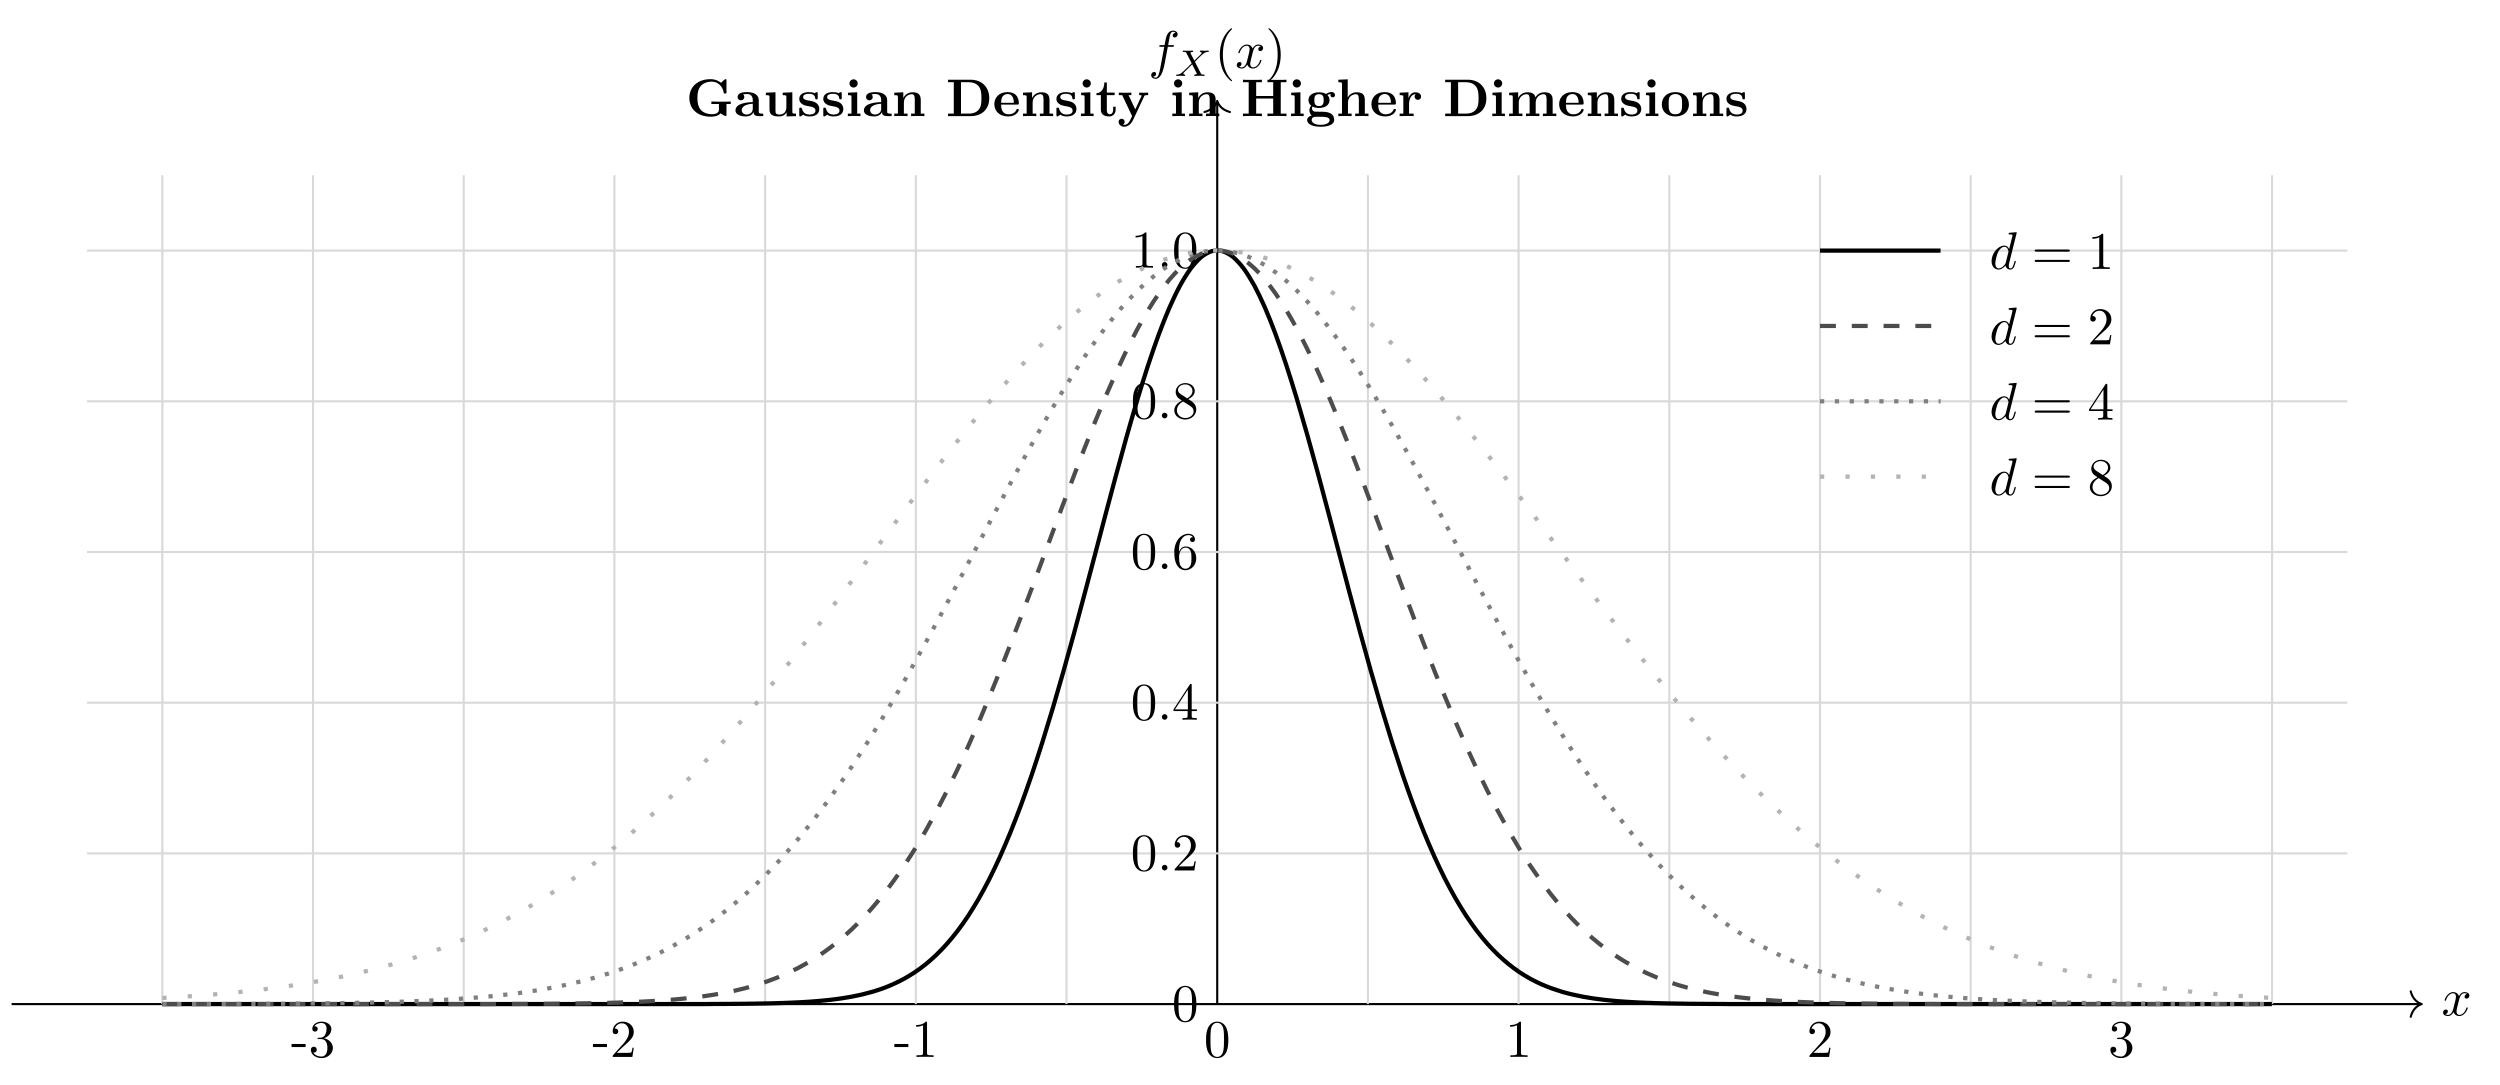 <?xml version="1.0" encoding="UTF-8"?>
<svg xmlns="http://www.w3.org/2000/svg" xmlns:xlink="http://www.w3.org/1999/xlink" width="470.262pt" height="204.127pt" viewBox="0 0 470.262 204.127">
<defs>
<g>
<g id="glyph-0-0">
<path d="M 3.328 -3.016 C 3.391 -3.266 3.625 -4.188 4.312 -4.188 C 4.359 -4.188 4.609 -4.188 4.812 -4.062 C 4.531 -4 4.344 -3.766 4.344 -3.516 C 4.344 -3.359 4.453 -3.172 4.719 -3.172 C 4.938 -3.172 5.25 -3.344 5.25 -3.75 C 5.25 -4.266 4.672 -4.406 4.328 -4.406 C 3.75 -4.406 3.406 -3.875 3.281 -3.656 C 3.031 -4.312 2.5 -4.406 2.203 -4.406 C 1.172 -4.406 0.594 -3.125 0.594 -2.875 C 0.594 -2.766 0.703 -2.766 0.719 -2.766 C 0.797 -2.766 0.828 -2.797 0.844 -2.875 C 1.188 -3.938 1.844 -4.188 2.188 -4.188 C 2.375 -4.188 2.719 -4.094 2.719 -3.516 C 2.719 -3.203 2.547 -2.547 2.188 -1.141 C 2.031 -0.531 1.672 -0.109 1.234 -0.109 C 1.172 -0.109 0.953 -0.109 0.734 -0.234 C 0.984 -0.297 1.203 -0.5 1.203 -0.781 C 1.203 -1.047 0.984 -1.125 0.844 -1.125 C 0.531 -1.125 0.297 -0.875 0.297 -0.547 C 0.297 -0.094 0.781 0.109 1.219 0.109 C 1.891 0.109 2.25 -0.594 2.266 -0.641 C 2.391 -0.281 2.75 0.109 3.344 0.109 C 4.375 0.109 4.938 -1.172 4.938 -1.422 C 4.938 -1.531 4.859 -1.531 4.828 -1.531 C 4.734 -1.531 4.719 -1.484 4.688 -1.422 C 4.359 -0.344 3.688 -0.109 3.375 -0.109 C 2.984 -0.109 2.828 -0.422 2.828 -0.766 C 2.828 -0.984 2.875 -1.203 2.984 -1.641 Z M 3.328 -3.016 "/>
</g>
<g id="glyph-0-1">
<path d="M 3.656 -3.984 L 4.516 -3.984 C 4.719 -3.984 4.812 -3.984 4.812 -4.188 C 4.812 -4.297 4.719 -4.297 4.547 -4.297 L 3.719 -4.297 L 3.922 -5.438 C 3.969 -5.641 4.109 -6.344 4.172 -6.469 C 4.25 -6.656 4.422 -6.812 4.641 -6.812 C 4.672 -6.812 4.938 -6.812 5.125 -6.625 C 4.688 -6.594 4.578 -6.234 4.578 -6.094 C 4.578 -5.859 4.766 -5.734 4.953 -5.734 C 5.219 -5.734 5.5 -5.969 5.5 -6.344 C 5.5 -6.797 5.047 -7.031 4.641 -7.031 C 4.297 -7.031 3.672 -6.844 3.375 -5.859 C 3.312 -5.656 3.281 -5.547 3.047 -4.297 L 2.359 -4.297 C 2.156 -4.297 2.047 -4.297 2.047 -4.109 C 2.047 -3.984 2.141 -3.984 2.328 -3.984 L 2.984 -3.984 L 2.25 -0.047 C 2.062 0.922 1.891 1.828 1.375 1.828 C 1.328 1.828 1.094 1.828 0.891 1.641 C 1.359 1.609 1.453 1.25 1.453 1.109 C 1.453 0.875 1.266 0.75 1.078 0.75 C 0.812 0.75 0.531 0.984 0.531 1.359 C 0.531 1.797 0.969 2.047 1.375 2.047 C 1.922 2.047 2.328 1.453 2.5 1.078 C 2.828 0.453 3.047 -0.75 3.062 -0.828 Z M 3.656 -3.984 "/>
</g>
<g id="glyph-0-2">
<path d="M 5.141 -6.812 C 5.141 -6.812 5.141 -6.922 5.016 -6.922 C 4.859 -6.922 3.922 -6.828 3.75 -6.812 C 3.672 -6.797 3.609 -6.75 3.609 -6.625 C 3.609 -6.5 3.703 -6.5 3.844 -6.5 C 4.328 -6.5 4.344 -6.438 4.344 -6.328 L 4.312 -6.125 L 3.719 -3.766 C 3.531 -4.141 3.25 -4.406 2.797 -4.406 C 1.641 -4.406 0.406 -2.938 0.406 -1.484 C 0.406 -0.547 0.953 0.109 1.719 0.109 C 1.922 0.109 2.422 0.062 3.016 -0.641 C 3.094 -0.219 3.453 0.109 3.922 0.109 C 4.281 0.109 4.5 -0.125 4.672 -0.438 C 4.828 -0.797 4.969 -1.406 4.969 -1.422 C 4.969 -1.531 4.875 -1.531 4.844 -1.531 C 4.75 -1.531 4.734 -1.484 4.703 -1.344 C 4.531 -0.703 4.359 -0.109 3.953 -0.109 C 3.672 -0.109 3.656 -0.375 3.656 -0.562 C 3.656 -0.812 3.672 -0.875 3.703 -1.047 Z M 3.078 -1.188 C 3.016 -1 3.016 -0.984 2.875 -0.812 C 2.438 -0.266 2.031 -0.109 1.75 -0.109 C 1.25 -0.109 1.109 -0.656 1.109 -1.047 C 1.109 -1.547 1.422 -2.766 1.656 -3.234 C 1.969 -3.812 2.406 -4.188 2.812 -4.188 C 3.453 -4.188 3.594 -3.375 3.594 -3.312 C 3.594 -3.25 3.578 -3.188 3.562 -3.141 Z M 3.078 -1.188 "/>
</g>
<g id="glyph-1-0">
<path d="M 3.875 -2.656 L 4.531 -3.328 C 5.422 -4.203 5.703 -4.469 6.328 -4.516 C 6.422 -4.516 6.5 -4.516 6.5 -4.656 C 6.5 -4.734 6.422 -4.766 6.406 -4.766 C 6.203 -4.766 5.953 -4.734 5.75 -4.734 C 5.562 -4.734 5.125 -4.766 4.938 -4.766 C 4.891 -4.766 4.797 -4.734 4.797 -4.609 C 4.797 -4.594 4.797 -4.516 4.906 -4.516 C 4.969 -4.5 5.141 -4.484 5.141 -4.328 C 5.141 -4.234 5.031 -4.125 4.969 -4.047 C 4.906 -4 4.031 -3.141 3.766 -2.875 L 3.062 -4.234 C 3.047 -4.266 3.031 -4.312 3.031 -4.328 C 3.031 -4.391 3.156 -4.5 3.406 -4.516 C 3.453 -4.516 3.547 -4.516 3.547 -4.656 C 3.547 -4.672 3.547 -4.766 3.422 -4.766 C 3.281 -4.766 3.109 -4.734 2.969 -4.734 C 2.812 -4.734 2.656 -4.734 2.516 -4.734 C 2.391 -4.734 2.219 -4.734 2.094 -4.734 C 1.984 -4.75 1.828 -4.766 1.719 -4.766 C 1.688 -4.766 1.578 -4.766 1.578 -4.609 C 1.578 -4.516 1.672 -4.516 1.781 -4.516 C 2.188 -4.516 2.219 -4.438 2.281 -4.297 L 3.266 -2.375 L 2.875 -1.984 C 2.734 -1.859 2.406 -1.547 2.281 -1.422 C 1.438 -0.578 1.156 -0.281 0.516 -0.25 C 0.422 -0.25 0.344 -0.25 0.344 -0.094 C 0.344 -0.062 0.375 0 0.453 0 C 0.641 0 0.891 -0.031 1.094 -0.031 C 1.219 -0.031 1.391 -0.031 1.5 -0.016 C 1.625 -0.016 1.781 0 1.906 0 C 1.938 0 2.047 0 2.047 -0.141 C 2.047 -0.25 1.969 -0.25 1.922 -0.25 C 1.859 -0.266 1.703 -0.281 1.703 -0.422 C 1.703 -0.531 1.797 -0.625 1.953 -0.781 L 3.359 -2.172 L 4.203 -0.516 C 4.25 -0.453 4.25 -0.438 4.25 -0.422 C 4.25 -0.391 4.125 -0.266 3.875 -0.25 C 3.812 -0.25 3.734 -0.25 3.734 -0.094 C 3.734 -0.094 3.734 0 3.844 0 C 4 0 4.172 -0.016 4.312 -0.016 C 4.453 -0.016 4.625 -0.031 4.766 -0.031 C 4.891 -0.031 5.047 -0.031 5.172 -0.016 C 5.297 -0.016 5.438 0 5.547 0 C 5.594 0 5.703 0 5.703 -0.156 C 5.703 -0.25 5.609 -0.25 5.5 -0.25 C 5.094 -0.25 5.062 -0.328 5 -0.453 Z M 3.875 -2.656 "/>
</g>
<g id="glyph-2-0">
<path d="M 3.297 2.391 C 3.297 2.359 3.297 2.344 3.125 2.172 C 1.891 0.922 1.562 -0.969 1.562 -2.5 C 1.562 -4.234 1.938 -5.969 3.172 -7.203 C 3.297 -7.328 3.297 -7.344 3.297 -7.375 C 3.297 -7.453 3.266 -7.484 3.203 -7.484 C 3.094 -7.484 2.203 -6.797 1.609 -5.531 C 1.109 -4.438 0.984 -3.328 0.984 -2.5 C 0.984 -1.719 1.094 -0.516 1.641 0.625 C 2.25 1.844 3.094 2.5 3.203 2.5 C 3.266 2.5 3.297 2.469 3.297 2.391 Z M 3.297 2.391 "/>
</g>
<g id="glyph-2-1">
<path d="M 2.875 -2.5 C 2.875 -3.266 2.766 -4.469 2.219 -5.609 C 1.625 -6.828 0.766 -7.484 0.672 -7.484 C 0.609 -7.484 0.562 -7.438 0.562 -7.375 C 0.562 -7.344 0.562 -7.328 0.75 -7.141 C 1.734 -6.156 2.297 -4.578 2.297 -2.5 C 2.297 -0.781 1.938 0.969 0.703 2.219 C 0.562 2.344 0.562 2.359 0.562 2.391 C 0.562 2.453 0.609 2.5 0.672 2.5 C 0.766 2.5 1.672 1.812 2.25 0.547 C 2.766 -0.547 2.875 -1.656 2.875 -2.5 Z M 2.875 -2.5 "/>
</g>
<g id="glyph-2-2">
<path d="M 2.75 -1.859 L 2.75 -2.438 L 0.109 -2.438 L 0.109 -1.859 Z M 2.75 -1.859 "/>
</g>
<g id="glyph-2-3">
<path d="M 2.891 -3.516 C 3.703 -3.781 4.281 -4.469 4.281 -5.266 C 4.281 -6.078 3.406 -6.641 2.453 -6.641 C 1.453 -6.641 0.688 -6.047 0.688 -5.281 C 0.688 -4.953 0.906 -4.766 1.203 -4.766 C 1.5 -4.766 1.703 -4.984 1.703 -5.281 C 1.703 -5.766 1.234 -5.766 1.094 -5.766 C 1.391 -6.266 2.047 -6.391 2.406 -6.391 C 2.828 -6.391 3.375 -6.172 3.375 -5.281 C 3.375 -5.156 3.344 -4.578 3.094 -4.141 C 2.797 -3.656 2.453 -3.625 2.203 -3.625 C 2.125 -3.609 1.891 -3.594 1.812 -3.594 C 1.734 -3.578 1.672 -3.562 1.672 -3.469 C 1.672 -3.359 1.734 -3.359 1.906 -3.359 L 2.344 -3.359 C 3.156 -3.359 3.531 -2.688 3.531 -1.703 C 3.531 -0.344 2.844 -0.062 2.406 -0.062 C 1.969 -0.062 1.219 -0.234 0.875 -0.812 C 1.219 -0.766 1.531 -0.984 1.531 -1.359 C 1.531 -1.719 1.266 -1.922 0.984 -1.922 C 0.734 -1.922 0.422 -1.781 0.422 -1.344 C 0.422 -0.438 1.344 0.219 2.438 0.219 C 3.656 0.219 4.562 -0.688 4.562 -1.703 C 4.562 -2.516 3.922 -3.297 2.891 -3.516 Z M 2.891 -3.516 "/>
</g>
<g id="glyph-2-4">
<path d="M 1.266 -0.766 L 2.328 -1.797 C 3.875 -3.172 4.469 -3.703 4.469 -4.703 C 4.469 -5.844 3.578 -6.641 2.359 -6.641 C 1.234 -6.641 0.5 -5.719 0.5 -4.828 C 0.5 -4.281 1 -4.281 1.031 -4.281 C 1.203 -4.281 1.547 -4.391 1.547 -4.812 C 1.547 -5.062 1.359 -5.328 1.016 -5.328 C 0.938 -5.328 0.922 -5.328 0.891 -5.312 C 1.109 -5.969 1.656 -6.328 2.234 -6.328 C 3.141 -6.328 3.562 -5.516 3.562 -4.703 C 3.562 -3.906 3.078 -3.125 2.516 -2.5 L 0.609 -0.375 C 0.5 -0.266 0.5 -0.234 0.5 0 L 4.203 0 L 4.469 -1.734 L 4.234 -1.734 C 4.172 -1.438 4.109 -1 4 -0.844 C 3.938 -0.766 3.281 -0.766 3.062 -0.766 Z M 1.266 -0.766 "/>
</g>
<g id="glyph-2-5">
<path d="M 2.938 -6.375 C 2.938 -6.625 2.938 -6.641 2.703 -6.641 C 2.078 -6 1.203 -6 0.891 -6 L 0.891 -5.688 C 1.094 -5.688 1.672 -5.688 2.188 -5.953 L 2.188 -0.781 C 2.188 -0.422 2.156 -0.312 1.266 -0.312 L 0.953 -0.312 L 0.953 0 C 1.297 -0.031 2.156 -0.031 2.562 -0.031 C 2.953 -0.031 3.828 -0.031 4.172 0 L 4.172 -0.312 L 3.859 -0.312 C 2.953 -0.312 2.938 -0.422 2.938 -0.781 Z M 2.938 -6.375 "/>
</g>
<g id="glyph-2-6">
<path d="M 4.578 -3.188 C 4.578 -3.984 4.531 -4.781 4.188 -5.516 C 3.734 -6.484 2.906 -6.641 2.5 -6.641 C 1.891 -6.641 1.172 -6.375 0.75 -5.453 C 0.438 -4.766 0.391 -3.984 0.391 -3.188 C 0.391 -2.438 0.422 -1.547 0.844 -0.781 C 1.266 0.016 2 0.219 2.484 0.219 C 3.016 0.219 3.781 0.016 4.219 -0.938 C 4.531 -1.625 4.578 -2.406 4.578 -3.188 Z M 2.484 0 C 2.094 0 1.5 -0.25 1.328 -1.203 C 1.219 -1.797 1.219 -2.719 1.219 -3.312 C 1.219 -3.953 1.219 -4.609 1.297 -5.141 C 1.484 -6.328 2.234 -6.422 2.484 -6.422 C 2.812 -6.422 3.469 -6.234 3.656 -5.25 C 3.766 -4.688 3.766 -3.938 3.766 -3.312 C 3.766 -2.562 3.766 -1.891 3.656 -1.25 C 3.5 -0.297 2.938 0 2.484 0 Z M 2.484 0 "/>
</g>
<g id="glyph-2-7">
<path d="M 1.906 -0.531 C 1.906 -0.812 1.672 -1.062 1.391 -1.062 C 1.094 -1.062 0.859 -0.812 0.859 -0.531 C 0.859 -0.234 1.094 0 1.391 0 C 1.672 0 1.906 -0.234 1.906 -0.531 Z M 1.906 -0.531 "/>
</g>
<g id="glyph-2-8">
<path d="M 2.938 -1.641 L 2.938 -0.781 C 2.938 -0.422 2.906 -0.312 2.172 -0.312 L 1.969 -0.312 L 1.969 0 C 2.375 -0.031 2.891 -0.031 3.312 -0.031 C 3.734 -0.031 4.25 -0.031 4.672 0 L 4.672 -0.312 L 4.453 -0.312 C 3.719 -0.312 3.703 -0.422 3.703 -0.781 L 3.703 -1.641 L 4.688 -1.641 L 4.688 -1.953 L 3.703 -1.953 L 3.703 -6.484 C 3.703 -6.688 3.703 -6.75 3.531 -6.75 C 3.453 -6.75 3.422 -6.75 3.344 -6.625 L 0.281 -1.953 L 0.281 -1.641 Z M 2.984 -1.953 L 0.562 -1.953 L 2.984 -5.672 Z M 2.984 -1.953 "/>
</g>
<g id="glyph-2-9">
<path d="M 1.312 -3.266 L 1.312 -3.516 C 1.312 -6.031 2.547 -6.391 3.062 -6.391 C 3.297 -6.391 3.719 -6.328 3.938 -5.984 C 3.781 -5.984 3.391 -5.984 3.391 -5.547 C 3.391 -5.234 3.625 -5.078 3.844 -5.078 C 4 -5.078 4.312 -5.172 4.312 -5.562 C 4.312 -6.156 3.875 -6.641 3.047 -6.641 C 1.766 -6.641 0.422 -5.359 0.422 -3.156 C 0.422 -0.484 1.578 0.219 2.5 0.219 C 3.609 0.219 4.562 -0.719 4.562 -2.031 C 4.562 -3.297 3.672 -4.25 2.562 -4.25 C 1.891 -4.25 1.516 -3.75 1.312 -3.266 Z M 2.5 -0.062 C 1.875 -0.062 1.578 -0.656 1.516 -0.812 C 1.328 -1.281 1.328 -2.078 1.328 -2.25 C 1.328 -3.031 1.656 -4.031 2.547 -4.031 C 2.719 -4.031 3.172 -4.031 3.484 -3.406 C 3.656 -3.047 3.656 -2.531 3.656 -2.047 C 3.656 -1.562 3.656 -1.062 3.484 -0.703 C 3.188 -0.109 2.734 -0.062 2.5 -0.062 Z M 2.5 -0.062 "/>
</g>
<g id="glyph-2-10">
<path d="M 1.625 -4.562 C 1.172 -4.859 1.125 -5.188 1.125 -5.359 C 1.125 -5.969 1.781 -6.391 2.484 -6.391 C 3.203 -6.391 3.844 -5.875 3.844 -5.156 C 3.844 -4.578 3.453 -4.109 2.859 -3.766 Z M 3.078 -3.609 C 3.797 -3.984 4.281 -4.5 4.281 -5.156 C 4.281 -6.078 3.406 -6.641 2.5 -6.641 C 1.5 -6.641 0.688 -5.906 0.688 -4.969 C 0.688 -4.797 0.703 -4.344 1.125 -3.875 C 1.234 -3.766 1.609 -3.516 1.859 -3.344 C 1.281 -3.047 0.422 -2.5 0.422 -1.5 C 0.422 -0.453 1.438 0.219 2.484 0.219 C 3.609 0.219 4.562 -0.609 4.562 -1.672 C 4.562 -2.031 4.453 -2.484 4.062 -2.906 C 3.875 -3.109 3.719 -3.203 3.078 -3.609 Z M 2.078 -3.188 L 3.312 -2.406 C 3.594 -2.219 4.062 -1.922 4.062 -1.312 C 4.062 -0.578 3.312 -0.062 2.5 -0.062 C 1.641 -0.062 0.922 -0.672 0.922 -1.5 C 0.922 -2.078 1.234 -2.719 2.078 -3.188 Z M 2.078 -3.188 "/>
</g>
<g id="glyph-2-11">
<path d="M 6.844 -3.266 C 7 -3.266 7.188 -3.266 7.188 -3.453 C 7.188 -3.656 7 -3.656 6.859 -3.656 L 0.891 -3.656 C 0.75 -3.656 0.562 -3.656 0.562 -3.453 C 0.562 -3.266 0.75 -3.266 0.891 -3.266 Z M 6.859 -1.328 C 7 -1.328 7.188 -1.328 7.188 -1.531 C 7.188 -1.719 7 -1.719 6.844 -1.719 L 0.891 -1.719 C 0.75 -1.719 0.562 -1.719 0.562 -1.531 C 0.562 -1.328 0.75 -1.328 0.891 -1.328 Z M 6.859 -1.328 "/>
</g>
<g id="glyph-3-0">
<path d="M 6.516 -0.531 C 6.812 -0.266 7.422 0 7.484 0 C 7.625 0 7.625 -0.125 7.625 -0.281 L 7.625 -2.281 L 8.422 -2.281 L 8.422 -2.75 C 8.078 -2.719 7.203 -2.719 6.812 -2.719 C 6.234 -2.719 5.312 -2.719 4.781 -2.75 L 4.781 -2.281 L 6.203 -2.281 L 6.203 -1.281 C 6.203 -1.094 6.203 -0.797 5.828 -0.562 C 5.562 -0.422 5.25 -0.359 4.922 -0.359 C 4.062 -0.359 3.203 -0.641 2.719 -1.266 C 2.297 -1.812 2.156 -2.516 2.156 -3.422 C 2.156 -4.547 2.359 -5.125 2.734 -5.609 C 3.125 -6.109 3.891 -6.484 4.859 -6.484 C 5.922 -6.484 6.875 -5.719 7.094 -4.453 C 7.125 -4.266 7.125 -4.25 7.359 -4.25 C 7.609 -4.25 7.625 -4.266 7.625 -4.531 L 7.625 -6.672 C 7.625 -6.859 7.625 -6.953 7.453 -6.953 C 7.359 -6.953 7.344 -6.922 7.25 -6.859 L 6.594 -6.266 C 5.875 -6.844 5.156 -6.953 4.641 -6.953 C 2.188 -6.953 0.641 -5.484 0.641 -3.422 C 0.641 -1.438 2.078 0.109 4.656 0.109 C 4.984 0.109 6.016 0.094 6.516 -0.531 Z M 6.516 -0.531 "/>
</g>
<g id="glyph-3-1">
<path d="M 3.734 -0.766 C 3.734 -0.453 3.734 0 4.766 0 L 5.25 0 C 5.438 0 5.562 0 5.562 -0.234 C 5.562 -0.469 5.438 -0.469 5.297 -0.469 C 4.688 -0.484 4.688 -0.609 4.688 -0.844 L 4.688 -2.984 C 4.688 -3.875 3.984 -4.516 2.5 -4.516 C 1.938 -4.516 0.719 -4.469 0.719 -3.594 C 0.719 -3.156 1.062 -2.969 1.328 -2.969 C 1.641 -2.969 1.969 -3.188 1.969 -3.594 C 1.969 -3.891 1.781 -4.062 1.75 -4.094 C 2.031 -4.141 2.344 -4.156 2.469 -4.156 C 3.203 -4.156 3.562 -3.734 3.562 -2.984 L 3.562 -2.641 C 2.844 -2.609 0.312 -2.516 0.312 -1.078 C 0.312 -0.125 1.562 0.062 2.25 0.062 C 3.047 0.062 3.516 -0.344 3.734 -0.766 Z M 3.562 -2.328 L 3.562 -1.391 C 3.562 -0.422 2.641 -0.297 2.391 -0.297 C 1.891 -0.297 1.484 -0.641 1.484 -1.094 C 1.484 -2.156 3.062 -2.297 3.562 -2.328 Z M 3.562 -2.328 "/>
</g>
<g id="glyph-3-2">
<path d="M 4.359 -0.719 L 4.359 0.062 L 6.125 0 L 6.125 -0.469 C 5.516 -0.469 5.438 -0.469 5.438 -0.859 L 5.438 -4.484 L 3.625 -4.406 L 3.625 -3.938 C 4.234 -3.938 4.312 -3.938 4.312 -3.547 L 4.312 -1.641 C 4.312 -0.828 3.797 -0.297 3.078 -0.297 C 2.297 -0.297 2.266 -0.547 2.266 -1.094 L 2.266 -4.484 L 0.453 -4.406 L 0.453 -3.938 C 1.062 -3.938 1.141 -3.938 1.141 -3.547 L 1.141 -1.219 C 1.141 -0.156 1.938 0.062 2.938 0.062 C 3.188 0.062 3.906 0.062 4.359 -0.719 Z M 4.359 -0.719 "/>
</g>
<g id="glyph-3-3">
<path d="M 2.109 -2.938 C 1.734 -3 1.094 -3.109 1.094 -3.578 C 1.094 -4.203 2.016 -4.203 2.203 -4.203 C 2.953 -4.203 3.328 -3.906 3.375 -3.359 C 3.391 -3.203 3.406 -3.156 3.609 -3.156 C 3.844 -3.156 3.844 -3.203 3.844 -3.438 L 3.844 -4.234 C 3.844 -4.422 3.844 -4.516 3.672 -4.516 C 3.625 -4.516 3.609 -4.516 3.219 -4.328 C 2.953 -4.453 2.609 -4.516 2.219 -4.516 C 1.906 -4.516 0.375 -4.516 0.375 -3.203 C 0.375 -2.812 0.578 -2.547 0.781 -2.375 C 1.172 -2.031 1.562 -1.969 2.328 -1.828 C 2.688 -1.766 3.422 -1.641 3.422 -1.047 C 3.422 -0.297 2.516 -0.297 2.297 -0.297 C 1.234 -0.297 0.984 -1.031 0.859 -1.453 C 0.812 -1.594 0.75 -1.594 0.625 -1.594 C 0.375 -1.594 0.375 -1.531 0.375 -1.312 L 0.375 -0.219 C 0.375 -0.031 0.375 0.062 0.562 0.062 C 0.625 0.062 0.641 0.062 0.859 -0.094 C 0.875 -0.094 1.094 -0.234 1.109 -0.266 C 1.578 0.062 2.094 0.062 2.297 0.062 C 2.609 0.062 4.141 0.062 4.141 -1.391 C 4.141 -1.828 3.938 -2.172 3.594 -2.453 C 3.203 -2.734 2.875 -2.797 2.109 -2.938 Z M 2.109 -2.938 "/>
</g>
<g id="glyph-3-4">
<path d="M 2.234 -4.484 L 0.5 -4.406 L 0.5 -3.938 C 1.094 -3.938 1.156 -3.938 1.156 -3.547 L 1.156 -0.469 L 0.469 -0.469 L 0.469 0 C 0.781 -0.016 1.266 -0.031 1.688 -0.031 C 1.984 -0.031 2.5 -0.016 2.844 0 L 2.844 -0.469 L 2.234 -0.469 Z M 2.328 -6.156 C 2.328 -6.594 1.969 -6.922 1.562 -6.922 C 1.125 -6.922 0.781 -6.578 0.781 -6.156 C 0.781 -5.719 1.125 -5.375 1.562 -5.375 C 1.969 -5.375 2.328 -5.719 2.328 -6.156 Z M 2.328 -6.156 "/>
</g>
<g id="glyph-3-5">
<path d="M 1.141 -3.547 L 1.141 -0.469 L 0.453 -0.469 L 0.453 0 C 0.734 -0.016 1.328 -0.031 1.703 -0.031 C 2.094 -0.031 2.688 -0.016 2.953 0 L 2.953 -0.469 L 2.266 -0.469 L 2.266 -2.547 C 2.266 -3.641 3.125 -4.125 3.766 -4.125 C 4.094 -4.125 4.312 -3.922 4.312 -3.156 L 4.312 -0.469 L 3.625 -0.469 L 3.625 0 C 3.891 -0.016 4.5 -0.031 4.875 -0.031 C 5.266 -0.031 5.859 -0.016 6.125 0 L 6.125 -0.469 L 5.438 -0.469 L 5.438 -3.047 C 5.438 -4.094 4.906 -4.484 3.906 -4.484 C 2.953 -4.484 2.422 -3.922 2.156 -3.406 L 2.156 -4.484 L 0.453 -4.406 L 0.453 -3.938 C 1.062 -3.938 1.141 -3.938 1.141 -3.547 Z M 1.141 -3.547 "/>
</g>
<g id="glyph-3-6">
<path d="M 1.469 -6.375 L 1.469 -0.469 L 0.391 -0.469 L 0.391 0 L 4.688 0 C 6.656 0 8.141 -1.219 8.141 -3.359 C 8.141 -5.547 6.656 -6.844 4.672 -6.844 L 0.391 -6.844 L 0.391 -6.375 Z M 2.828 -0.469 L 2.828 -6.375 L 4.281 -6.375 C 4.938 -6.375 5.766 -6.188 6.25 -5.484 C 6.594 -4.969 6.672 -4.297 6.672 -3.375 C 6.672 -2.281 6.562 -1.75 6.234 -1.312 C 5.766 -0.625 4.891 -0.469 4.281 -0.469 Z M 2.828 -0.469 "/>
</g>
<g id="glyph-3-7">
<path d="M 4.609 -2.172 C 4.828 -2.172 4.922 -2.172 4.922 -2.438 C 4.922 -2.75 4.859 -3.484 4.359 -3.984 C 4 -4.344 3.469 -4.516 2.781 -4.516 C 1.188 -4.516 0.312 -3.484 0.312 -2.25 C 0.312 -0.906 1.312 0.062 2.922 0.062 C 4.5 0.062 4.922 -1 4.922 -1.172 C 4.922 -1.344 4.734 -1.344 4.688 -1.344 C 4.516 -1.344 4.5 -1.297 4.438 -1.141 C 4.234 -0.656 3.656 -0.344 3.016 -0.344 C 1.609 -0.344 1.594 -1.672 1.594 -2.172 Z M 1.594 -2.5 C 1.609 -2.891 1.625 -3.312 1.828 -3.641 C 2.094 -4.031 2.5 -4.156 2.781 -4.156 C 3.953 -4.156 3.969 -2.844 3.984 -2.5 Z M 1.594 -2.5 "/>
</g>
<g id="glyph-3-8">
<path d="M 1.031 -3.953 L 1.031 -1.219 C 1.031 -0.156 1.891 0.062 2.609 0.062 C 3.359 0.062 3.812 -0.516 3.812 -1.234 L 3.812 -1.766 L 3.344 -1.766 L 3.344 -1.25 C 3.344 -0.578 3.016 -0.344 2.734 -0.344 C 2.156 -0.344 2.156 -0.984 2.156 -1.203 L 2.156 -3.953 L 3.625 -3.953 L 3.625 -4.422 L 2.156 -4.422 L 2.156 -6.328 L 1.688 -6.328 C 1.688 -5.328 1.203 -4.344 0.203 -4.312 L 0.203 -3.953 Z M 1.031 -3.953 "/>
</g>
<g id="glyph-3-9">
<path d="M 5.047 -3.75 C 5.109 -3.891 5.141 -3.953 5.781 -3.953 L 5.781 -4.422 C 5.547 -4.406 5.25 -4.391 5 -4.391 C 4.75 -4.391 4.297 -4.422 4.094 -4.422 L 4.094 -3.953 C 4.109 -3.953 4.562 -3.953 4.562 -3.844 C 4.562 -3.828 4.516 -3.734 4.5 -3.719 L 3.359 -1.266 L 2.094 -3.953 L 2.625 -3.953 L 2.625 -4.422 C 2.297 -4.406 1.406 -4.391 1.391 -4.391 C 1.109 -4.391 0.672 -4.422 0.266 -4.422 L 0.266 -3.953 L 0.891 -3.953 L 2.766 0 L 2.531 0.484 C 2.312 0.953 2 1.641 1.281 1.641 C 1.141 1.641 1.125 1.625 1.047 1.594 C 1.141 1.562 1.359 1.422 1.359 1.062 C 1.359 0.734 1.125 0.5 0.781 0.5 C 0.516 0.5 0.219 0.688 0.219 1.078 C 0.219 1.578 0.688 2 1.281 2 C 2.047 2 2.625 1.375 2.906 0.812 Z M 5.047 -3.75 "/>
</g>
<g id="glyph-3-10">
<path d="M 7.5 -6.375 L 8.578 -6.375 L 8.578 -6.844 C 8.188 -6.812 7.219 -6.812 6.781 -6.812 C 6.359 -6.812 5.391 -6.812 5 -6.844 L 5 -6.375 L 6.078 -6.375 L 6.078 -3.781 L 2.875 -3.781 L 2.875 -6.375 L 3.953 -6.375 L 3.953 -6.844 C 3.578 -6.812 2.609 -6.812 2.172 -6.812 C 1.75 -6.812 0.766 -6.812 0.391 -6.844 L 0.391 -6.375 L 1.469 -6.375 L 1.469 -0.469 L 0.391 -0.469 L 0.391 0 C 0.766 -0.031 1.75 -0.031 2.172 -0.031 C 2.609 -0.031 3.578 -0.031 3.953 0 L 3.953 -0.469 L 2.875 -0.469 L 2.875 -3.312 L 6.078 -3.312 L 6.078 -0.469 L 5 -0.469 L 5 0 C 5.391 -0.031 6.359 -0.031 6.781 -0.031 C 7.219 -0.031 8.188 -0.031 8.578 0 L 8.578 -0.469 L 7.5 -0.469 Z M 7.5 -6.375 "/>
</g>
<g id="glyph-3-11">
<path d="M 2.547 -1.891 C 1.672 -1.891 1.672 -2.562 1.672 -3.016 C 1.672 -3.453 1.672 -4.125 2.547 -4.125 C 3.422 -4.125 3.422 -3.453 3.422 -3.016 C 3.422 -2.562 3.422 -1.891 2.547 -1.891 Z M 1.328 -1.797 C 1.781 -1.562 2.297 -1.531 2.547 -1.531 C 3.984 -1.531 4.531 -2.312 4.531 -3.016 C 4.531 -3.484 4.281 -3.812 4.125 -3.969 C 4.422 -4.125 4.641 -4.141 4.75 -4.156 C 4.719 -4.109 4.703 -4.016 4.703 -3.953 C 4.703 -3.703 4.875 -3.531 5.141 -3.531 C 5.391 -3.531 5.562 -3.719 5.562 -3.953 C 5.562 -4.188 5.391 -4.531 4.938 -4.531 C 4.781 -4.531 4.312 -4.5 3.875 -4.156 C 3.703 -4.281 3.281 -4.484 2.547 -4.484 C 1.109 -4.484 0.562 -3.703 0.562 -3.016 C 0.562 -2.609 0.75 -2.188 1.078 -1.969 C 0.797 -1.609 0.734 -1.281 0.734 -1.078 C 0.734 -0.922 0.781 -0.438 1.172 -0.125 C 1.047 -0.094 0.312 0.125 0.312 0.75 C 0.312 1.25 0.875 2 2.859 2 C 4.625 2 5.406 1.422 5.406 0.719 C 5.406 0.422 5.328 -0.203 4.656 -0.547 C 4.094 -0.828 3.5 -0.828 2.547 -0.828 C 2.281 -0.828 1.828 -0.828 1.781 -0.844 C 1.328 -0.906 1.219 -1.281 1.219 -1.469 C 1.219 -1.562 1.266 -1.719 1.328 -1.797 Z M 1.938 0.125 L 3.109 0.125 C 3.422 0.125 4.547 0.125 4.547 0.75 C 4.547 1.109 4.156 1.641 2.859 1.641 C 1.672 1.641 1.172 1.188 1.172 0.734 C 1.172 0.125 1.797 0.125 1.938 0.125 Z M 1.938 0.125 "/>
</g>
<g id="glyph-3-12">
<path d="M 1.141 -0.469 L 0.453 -0.469 L 0.453 0 C 0.734 -0.016 1.328 -0.031 1.703 -0.031 C 2.094 -0.031 2.688 -0.016 2.953 0 L 2.953 -0.469 L 2.266 -0.469 L 2.266 -2.547 C 2.266 -3.641 3.125 -4.125 3.766 -4.125 C 4.094 -4.125 4.312 -3.922 4.312 -3.156 L 4.312 -0.469 L 3.625 -0.469 L 3.625 0 C 3.891 -0.016 4.5 -0.031 4.875 -0.031 C 5.266 -0.031 5.859 -0.016 6.125 0 L 6.125 -0.469 L 5.438 -0.469 L 5.438 -3.047 C 5.438 -4.094 4.906 -4.484 3.906 -4.484 C 2.953 -4.484 2.438 -3.906 2.219 -3.516 L 2.219 -6.922 L 0.453 -6.844 L 0.453 -6.375 C 1.062 -6.375 1.141 -6.375 1.141 -5.984 Z M 1.141 -0.469 "/>
</g>
<g id="glyph-3-13">
<path d="M 2.031 -3.359 L 2.031 -4.484 L 0.375 -4.406 L 0.375 -3.938 C 0.984 -3.938 1.062 -3.938 1.062 -3.547 L 1.062 -0.469 L 0.375 -0.469 L 0.375 0 C 0.719 -0.016 1.172 -0.031 1.625 -0.031 C 2 -0.031 2.641 -0.031 3 0 L 3 -0.469 L 2.141 -0.469 L 2.141 -2.219 C 2.141 -2.906 2.375 -4.125 3.375 -4.125 C 3.375 -4.109 3.188 -3.953 3.188 -3.672 C 3.188 -3.266 3.516 -3.062 3.797 -3.062 C 4.094 -3.062 4.406 -3.266 4.406 -3.672 C 4.406 -4.203 3.875 -4.484 3.344 -4.484 C 2.656 -4.484 2.25 -3.984 2.031 -3.359 Z M 2.031 -3.359 "/>
</g>
<g id="glyph-3-14">
<path d="M 1.141 -3.547 L 1.141 -0.469 L 0.453 -0.469 L 0.453 0 C 0.734 -0.016 1.328 -0.031 1.703 -0.031 C 2.094 -0.031 2.688 -0.016 2.953 0 L 2.953 -0.469 L 2.266 -0.469 L 2.266 -2.547 C 2.266 -3.641 3.141 -4.125 3.766 -4.125 C 4.094 -4.125 4.312 -3.922 4.312 -3.156 L 4.312 -0.469 L 3.625 -0.469 L 3.625 0 C 3.906 -0.016 4.5 -0.031 4.891 -0.031 C 5.281 -0.031 5.859 -0.016 6.141 0 L 6.141 -0.469 L 5.453 -0.469 L 5.453 -2.547 C 5.453 -3.641 6.312 -4.125 6.938 -4.125 C 7.281 -4.125 7.5 -3.922 7.5 -3.156 L 7.5 -0.469 L 6.812 -0.469 L 6.812 0 C 7.094 -0.016 7.688 -0.031 8.062 -0.031 C 8.453 -0.031 9.047 -0.016 9.328 0 L 9.328 -0.469 L 8.641 -0.469 L 8.641 -3.047 C 8.641 -4.078 8.125 -4.484 7.094 -4.484 C 6.188 -4.484 5.672 -3.984 5.406 -3.531 C 5.219 -4.453 4.297 -4.484 3.922 -4.484 C 3.047 -4.484 2.484 -4.031 2.156 -3.406 L 2.156 -4.484 L 0.453 -4.406 L 0.453 -3.938 C 1.062 -3.938 1.141 -3.938 1.141 -3.547 Z M 1.141 -3.547 "/>
</g>
<g id="glyph-3-15">
<path d="M 5.406 -2.172 C 5.406 -3.516 4.484 -4.516 2.859 -4.516 C 1.219 -4.516 0.312 -3.5 0.312 -2.172 C 0.312 -0.938 1.203 0.062 2.859 0.062 C 4.531 0.062 5.406 -0.953 5.406 -2.172 Z M 2.859 -0.344 C 1.594 -0.344 1.594 -1.422 1.594 -2.281 C 1.594 -2.734 1.594 -3.234 1.766 -3.578 C 1.953 -3.953 2.375 -4.156 2.859 -4.156 C 3.281 -4.156 3.703 -4 3.922 -3.656 C 4.125 -3.312 4.125 -2.766 4.125 -2.281 C 4.125 -1.422 4.125 -0.344 2.859 -0.344 Z M 2.859 -0.344 "/>
</g>
</g>
</defs>
<path fill="none" stroke-width="0.399" stroke-linecap="butt" stroke-linejoin="miter" stroke="rgb(0%, 0%, 0%)" stroke-opacity="1" stroke-miterlimit="10" d="M -226.775 -0.001 L 226.377 -0.001 " transform="matrix(1, 0, 0, -1, 228.963, 188.874)"/>
<path fill="none" stroke-width="0.399" stroke-linecap="round" stroke-linejoin="round" stroke="rgb(0%, 0%, 0%)" stroke-opacity="1" stroke-miterlimit="10" d="M -2.073 2.39 C -1.694 0.956 -0.851 0.28 0.001 -0.001 C -0.851 -0.278 -1.694 -0.958 -2.073 -2.392 " transform="matrix(1, 0, 0, -1, 455.538, 188.874)"/>
<g fill="rgb(0%, 0%, 0%)" fill-opacity="1">
<use xlink:href="#glyph-0-0" x="459.255" y="191.019"/>
</g>
<path fill="none" stroke-width="0.399" stroke-linecap="butt" stroke-linejoin="miter" stroke="rgb(0%, 0%, 0%)" stroke-opacity="1" stroke-miterlimit="10" d="M 0.002 -0.001 L 0.002 169.683 " transform="matrix(1, 0, 0, -1, 228.963, 188.874)"/>
<path fill="none" stroke-width="0.399" stroke-linecap="round" stroke-linejoin="round" stroke="rgb(0%, 0%, 0%)" stroke-opacity="1" stroke-miterlimit="10" d="M -2.074 2.393 C -1.695 0.955 -0.851 0.279 0 -0.002 C -0.851 -0.279 -1.695 -0.955 -2.074 -2.392 " transform="matrix(0, -1, -1, 0, 228.963, 18.992)"/>
<g fill="rgb(0%, 0%, 0%)" fill-opacity="1">
<use xlink:href="#glyph-0-1" x="216.016" y="12.785"/>
</g>
<g fill="rgb(0%, 0%, 0%)" fill-opacity="1">
<use xlink:href="#glyph-1-0" x="220.894" y="14.279"/>
</g>
<g fill="rgb(0%, 0%, 0%)" fill-opacity="1">
<use xlink:href="#glyph-2-0" x="228.468" y="12.785"/>
</g>
<g fill="rgb(0%, 0%, 0%)" fill-opacity="1">
<use xlink:href="#glyph-0-0" x="232.342" y="12.785"/>
</g>
<g fill="rgb(0%, 0%, 0%)" fill-opacity="1">
<use xlink:href="#glyph-2-1" x="238.036" y="12.785"/>
</g>
<path fill="none" stroke-width="0.399" stroke-linecap="butt" stroke-linejoin="miter" stroke="rgb(84.999%, 84.999%, 84.999%)" stroke-opacity="1" stroke-miterlimit="10" d="M -198.428 -0.001 L -198.428 155.909 " transform="matrix(1, 0, 0, -1, 228.963, 188.874)"/>
<path fill="none" stroke-width="0.399" stroke-linecap="butt" stroke-linejoin="miter" stroke="rgb(84.999%, 84.999%, 84.999%)" stroke-opacity="1" stroke-miterlimit="10" d="M -170.08 -0.001 L -170.08 155.909 " transform="matrix(1, 0, 0, -1, 228.963, 188.874)"/>
<path fill="none" stroke-width="0.399" stroke-linecap="butt" stroke-linejoin="miter" stroke="rgb(84.999%, 84.999%, 84.999%)" stroke-opacity="1" stroke-miterlimit="10" d="M -141.733 -0.001 L -141.733 155.909 " transform="matrix(1, 0, 0, -1, 228.963, 188.874)"/>
<path fill="none" stroke-width="0.399" stroke-linecap="butt" stroke-linejoin="miter" stroke="rgb(84.999%, 84.999%, 84.999%)" stroke-opacity="1" stroke-miterlimit="10" d="M -113.389 -0.001 L -113.389 155.909 " transform="matrix(1, 0, 0, -1, 228.963, 188.874)"/>
<path fill="none" stroke-width="0.399" stroke-linecap="butt" stroke-linejoin="miter" stroke="rgb(84.999%, 84.999%, 84.999%)" stroke-opacity="1" stroke-miterlimit="10" d="M -85.041 -0.001 L -85.041 155.909 " transform="matrix(1, 0, 0, -1, 228.963, 188.874)"/>
<path fill="none" stroke-width="0.399" stroke-linecap="butt" stroke-linejoin="miter" stroke="rgb(84.999%, 84.999%, 84.999%)" stroke-opacity="1" stroke-miterlimit="10" d="M -56.693 -0.001 L -56.693 155.909 " transform="matrix(1, 0, 0, -1, 228.963, 188.874)"/>
<path fill="none" stroke-width="0.399" stroke-linecap="butt" stroke-linejoin="miter" stroke="rgb(84.999%, 84.999%, 84.999%)" stroke-opacity="1" stroke-miterlimit="10" d="M -28.346 -0.001 L -28.346 155.909 " transform="matrix(1, 0, 0, -1, 228.963, 188.874)"/>
<path fill="none" stroke-width="0.399" stroke-linecap="butt" stroke-linejoin="miter" stroke="rgb(84.999%, 84.999%, 84.999%)" stroke-opacity="1" stroke-miterlimit="10" d="M 28.346 -0.001 L 28.346 155.909 " transform="matrix(1, 0, 0, -1, 228.963, 188.874)"/>
<path fill="none" stroke-width="0.399" stroke-linecap="butt" stroke-linejoin="miter" stroke="rgb(84.999%, 84.999%, 84.999%)" stroke-opacity="1" stroke-miterlimit="10" d="M 56.693 -0.001 L 56.693 155.909 " transform="matrix(1, 0, 0, -1, 228.963, 188.874)"/>
<path fill="none" stroke-width="0.399" stroke-linecap="butt" stroke-linejoin="miter" stroke="rgb(84.999%, 84.999%, 84.999%)" stroke-opacity="1" stroke-miterlimit="10" d="M 85.041 -0.001 L 85.041 155.909 " transform="matrix(1, 0, 0, -1, 228.963, 188.874)"/>
<path fill="none" stroke-width="0.399" stroke-linecap="butt" stroke-linejoin="miter" stroke="rgb(84.999%, 84.999%, 84.999%)" stroke-opacity="1" stroke-miterlimit="10" d="M 113.389 -0.001 L 113.389 155.909 " transform="matrix(1, 0, 0, -1, 228.963, 188.874)"/>
<path fill="none" stroke-width="0.399" stroke-linecap="butt" stroke-linejoin="miter" stroke="rgb(84.999%, 84.999%, 84.999%)" stroke-opacity="1" stroke-miterlimit="10" d="M 141.732 -0.001 L 141.732 155.909 " transform="matrix(1, 0, 0, -1, 228.963, 188.874)"/>
<path fill="none" stroke-width="0.399" stroke-linecap="butt" stroke-linejoin="miter" stroke="rgb(84.999%, 84.999%, 84.999%)" stroke-opacity="1" stroke-miterlimit="10" d="M 170.08 -0.001 L 170.08 155.909 " transform="matrix(1, 0, 0, -1, 228.963, 188.874)"/>
<path fill="none" stroke-width="0.399" stroke-linecap="butt" stroke-linejoin="miter" stroke="rgb(84.999%, 84.999%, 84.999%)" stroke-opacity="1" stroke-miterlimit="10" d="M 198.428 -0.001 L 198.428 155.909 " transform="matrix(1, 0, 0, -1, 228.963, 188.874)"/>
<path fill="none" stroke-width="0.399" stroke-linecap="butt" stroke-linejoin="miter" stroke="rgb(84.999%, 84.999%, 84.999%)" stroke-opacity="1" stroke-miterlimit="10" d="M -212.6 28.347 L 212.6 28.347 " transform="matrix(1, 0, 0, -1, 228.963, 188.874)"/>
<path fill="none" stroke-width="0.399" stroke-linecap="butt" stroke-linejoin="miter" stroke="rgb(84.999%, 84.999%, 84.999%)" stroke-opacity="1" stroke-miterlimit="10" d="M -212.6 56.694 L 212.6 56.694 " transform="matrix(1, 0, 0, -1, 228.963, 188.874)"/>
<path fill="none" stroke-width="0.399" stroke-linecap="butt" stroke-linejoin="miter" stroke="rgb(84.999%, 84.999%, 84.999%)" stroke-opacity="1" stroke-miterlimit="10" d="M -212.6 85.042 L 212.6 85.042 " transform="matrix(1, 0, 0, -1, 228.963, 188.874)"/>
<path fill="none" stroke-width="0.399" stroke-linecap="butt" stroke-linejoin="miter" stroke="rgb(84.999%, 84.999%, 84.999%)" stroke-opacity="1" stroke-miterlimit="10" d="M -212.6 113.386 L 212.6 113.386 " transform="matrix(1, 0, 0, -1, 228.963, 188.874)"/>
<path fill="none" stroke-width="0.399" stroke-linecap="butt" stroke-linejoin="miter" stroke="rgb(84.999%, 84.999%, 84.999%)" stroke-opacity="1" stroke-miterlimit="10" d="M -212.6 141.733 L 212.6 141.733 " transform="matrix(1, 0, 0, -1, 228.963, 188.874)"/>
<g fill="rgb(0%, 0%, 0%)" fill-opacity="1">
<use xlink:href="#glyph-2-2" x="54.734" y="198.814"/>
<use xlink:href="#glyph-2-3" x="58.055" y="198.814"/>
</g>
<g fill="rgb(0%, 0%, 0%)" fill-opacity="1">
<use xlink:href="#glyph-2-2" x="111.426" y="198.814"/>
<use xlink:href="#glyph-2-4" x="114.747" y="198.814"/>
</g>
<g fill="rgb(0%, 0%, 0%)" fill-opacity="1">
<use xlink:href="#glyph-2-2" x="168.119" y="198.814"/>
<use xlink:href="#glyph-2-5" x="171.44" y="198.814"/>
</g>
<g fill="rgb(0%, 0%, 0%)" fill-opacity="1">
<use xlink:href="#glyph-2-6" x="226.473" y="198.814"/>
</g>
<g fill="rgb(0%, 0%, 0%)" fill-opacity="1">
<use xlink:href="#glyph-2-5" x="283.166" y="198.814"/>
</g>
<g fill="rgb(0%, 0%, 0%)" fill-opacity="1">
<use xlink:href="#glyph-2-4" x="339.858" y="198.814"/>
</g>
<g fill="rgb(0%, 0%, 0%)" fill-opacity="1">
<use xlink:href="#glyph-2-3" x="396.551" y="198.814"/>
</g>
<g fill="rgb(0%, 0%, 0%)" fill-opacity="1">
<use xlink:href="#glyph-2-6" x="220.462" y="192.084"/>
</g>
<g fill="rgb(0%, 0%, 0%)" fill-opacity="1">
<use xlink:href="#glyph-2-6" x="212.713" y="163.738"/>
<use xlink:href="#glyph-2-7" x="217.694" y="163.738"/>
<use xlink:href="#glyph-2-4" x="220.462" y="163.738"/>
</g>
<g fill="rgb(0%, 0%, 0%)" fill-opacity="1">
<use xlink:href="#glyph-2-6" x="212.713" y="135.391"/>
<use xlink:href="#glyph-2-7" x="217.694" y="135.391"/>
<use xlink:href="#glyph-2-8" x="220.462" y="135.391"/>
</g>
<g fill="rgb(0%, 0%, 0%)" fill-opacity="1">
<use xlink:href="#glyph-2-6" x="212.713" y="107.045"/>
<use xlink:href="#glyph-2-7" x="217.694" y="107.045"/>
<use xlink:href="#glyph-2-9" x="220.462" y="107.045"/>
</g>
<g fill="rgb(0%, 0%, 0%)" fill-opacity="1">
<use xlink:href="#glyph-2-6" x="212.713" y="78.698"/>
<use xlink:href="#glyph-2-7" x="217.694" y="78.698"/>
<use xlink:href="#glyph-2-10" x="220.462" y="78.698"/>
</g>
<g fill="rgb(0%, 0%, 0%)" fill-opacity="1">
<use xlink:href="#glyph-2-5" x="212.713" y="50.352"/>
<use xlink:href="#glyph-2-7" x="217.694" y="50.352"/>
<use xlink:href="#glyph-2-6" x="220.462" y="50.352"/>
</g>
<path fill="none" stroke-width="0.797" stroke-linecap="butt" stroke-linejoin="miter" stroke="rgb(0%, 0%, 0%)" stroke-opacity="1" stroke-miterlimit="10" d="M -198.428 0.003 C -198.428 0.003 -196.986 0.003 -196.432 0.003 C -195.881 0.003 -194.994 0.003 -194.44 0.003 C -193.885 0.003 -192.998 0.003 -192.447 0.003 C -191.893 0.003 -191.006 0.003 -190.451 0.003 C -189.897 0.003 -189.01 0.003 -188.459 0.003 C -187.904 0.003 -187.018 0.003 -186.463 0.003 C -185.912 0.003 -185.022 0.003 -184.471 0.003 C -183.916 0.003 -183.029 0.003 -182.475 0.003 C -181.924 0.003 -181.033 0.003 -180.483 0.003 C -179.928 0.003 -179.041 0.003 -178.486 0.003 C -177.936 0.003 -177.045 0.003 -176.494 0.003 C -175.94 0.003 -175.053 0.003 -174.498 0.003 C -173.947 0.003 -173.061 0.003 -172.506 0.003 C -171.951 0.003 -171.065 0.003 -170.51 0.003 C -169.959 0.003 -169.072 0.003 -168.518 0.003 C -167.963 0.003 -167.076 0.003 -166.525 0.003 C -165.971 0.003 -165.084 0.003 -164.529 0.003 C -163.975 0.003 -163.088 0.003 -162.537 0.003 C -161.983 0.003 -161.096 0.003 -160.541 0.003 C -159.986 0.003 -159.1 0.003 -158.549 0.003 C -157.994 0.003 -157.108 0.003 -156.553 0.003 C -156.002 0.003 -155.111 0.003 -154.561 0.003 C -154.006 0.003 -153.119 0.003 -152.565 0.003 C -152.014 0.003 -151.123 0.003 -150.572 0.003 C -150.018 0.003 -149.131 0.003 -148.576 0.003 C -148.025 0.003 -147.139 0.003 -146.584 0.003 C -146.029 0.003 -145.143 0.003 -144.588 0.003 C -144.037 0.003 -143.15 0.003 -142.596 0.003 C -142.041 0.003 -141.154 0.003 -140.6 0.003 C -140.049 0.003 -139.162 0.003 -138.608 0.003 C -138.053 0.003 -137.166 0.003 -136.615 0.003 C -136.061 0.003 -135.174 0.003 -134.619 0.003 C -134.065 0.003 -133.178 0.003 -132.627 0.003 C -132.072 0.003 -131.186 0.003 -130.631 0.003 C -130.08 0.003 -129.19 0.003 -128.639 0.003 C -128.084 0.003 -127.197 0.003 -126.643 0.003 C -126.092 0.003 -125.201 0.003 -124.65 0.003 C -124.096 0.003 -123.209 0.003 -122.654 0.003 C -122.104 0.003 -121.217 0.003 -120.662 0.003 C -120.108 0.003 -119.221 0.003 -118.666 0.003 C -118.115 0.003 -117.229 0.003 -116.674 0.003 C -116.119 0.003 -115.233 0.003 -114.678 0.003 C -114.127 0.003 -113.24 0.003 -112.686 0.003 C -112.131 0.003 -111.244 0.003 -110.693 0.003 C -110.139 0.003 -109.252 0.003 -108.697 0.003 C -108.143 0.003 -107.256 0.003 -106.705 0.003 C -106.15 0.003 -105.264 0.003 -104.709 0.003 C -104.154 0.003 -103.268 0.003 -102.717 0.003 C -102.162 0.003 -101.275 0.003 -100.721 0.003 C -100.17 0.003 -99.279 0.003 -98.729 0.003 C -98.174 0.003 -97.287 -0.001 -96.733 0.003 C -96.182 0.003 -95.291 0.019 -94.74 0.022 C -94.186 0.026 -93.299 0.026 -92.744 0.03 C -92.193 0.034 -91.307 0.038 -90.752 0.042 C -90.197 0.046 -89.311 0.058 -88.756 0.061 C -88.205 0.069 -87.318 0.081 -86.764 0.089 C -86.209 0.097 -85.322 0.112 -84.768 0.124 C -84.217 0.136 -83.33 0.155 -82.775 0.175 C -82.221 0.19 -81.334 0.218 -80.783 0.241 C -80.229 0.261 -79.342 0.3 -78.787 0.327 C -78.233 0.354 -77.346 0.405 -76.795 0.444 C -76.24 0.479 -75.354 0.55 -74.799 0.597 C -74.248 0.647 -73.358 0.733 -72.807 0.796 C -72.252 0.858 -71.365 0.972 -70.811 1.054 C -70.26 1.136 -69.369 1.28 -68.818 1.382 C -68.264 1.487 -67.377 1.667 -66.822 1.8 C -66.272 1.929 -65.385 2.159 -64.83 2.323 C -64.275 2.487 -63.389 2.772 -62.834 2.976 C -62.283 3.179 -61.397 3.546 -60.842 3.796 C -60.287 4.05 -59.401 4.483 -58.846 4.792 C -58.295 5.097 -57.408 5.64 -56.854 6.011 C -56.299 6.382 -55.412 7.022 -54.861 7.472 C -54.307 7.917 -53.42 8.698 -52.865 9.229 C -52.311 9.761 -51.424 10.675 -50.873 11.3 C -50.318 11.921 -49.432 12.995 -48.877 13.722 C -48.322 14.448 -47.436 15.69 -46.885 16.53 C -46.33 17.37 -45.443 18.815 -44.889 19.776 C -44.338 20.737 -43.447 22.37 -42.897 23.46 C -42.342 24.55 -41.455 26.405 -40.901 27.628 C -40.35 28.851 -39.459 30.921 -38.908 32.28 C -38.354 33.64 -37.467 35.933 -36.912 37.425 C -36.361 38.917 -35.475 41.413 -34.92 43.038 C -34.365 44.663 -33.479 47.386 -32.924 49.136 C -32.373 50.886 -31.486 53.784 -30.932 55.644 C -30.377 57.503 -29.49 60.577 -28.94 62.53 C -28.385 64.483 -27.498 67.694 -26.943 69.722 C -26.389 71.749 -25.502 75.073 -24.951 77.151 C -24.397 79.226 -23.51 82.593 -22.955 84.69 C -22.401 86.788 -21.514 90.175 -20.963 92.261 C -20.408 94.351 -19.522 97.69 -18.967 99.733 C -18.416 101.772 -17.526 105.019 -16.975 106.976 C -16.42 108.936 -15.533 112.003 -14.979 113.839 C -14.428 115.679 -13.537 118.534 -12.986 120.218 C -12.432 121.901 -11.545 124.483 -10.99 125.976 C -10.44 127.468 -9.553 129.71 -8.998 130.979 C -8.443 132.249 -7.557 134.116 -7.002 135.132 C -6.451 136.151 -5.565 137.577 -5.01 138.323 C -4.455 139.069 -3.568 140.046 -3.014 140.507 C -2.463 140.964 -1.576 141.472 -1.022 141.624 C -0.467 141.78 0.42 141.776 0.971 141.624 C 1.525 141.476 2.412 140.999 2.967 140.55 C 3.521 140.101 4.408 139.132 4.959 138.394 C 5.514 137.651 6.4 136.229 6.955 135.218 C 7.506 134.206 8.396 132.354 8.947 131.093 C 9.502 129.827 10.389 127.589 10.943 126.101 C 11.494 124.616 12.385 122.054 12.935 120.374 C 13.49 118.698 14.377 115.843 14.932 114.007 C 15.482 112.175 16.373 109.104 16.924 107.147 C 17.478 105.194 18.365 101.96 18.92 99.917 C 19.471 97.878 20.357 94.53 20.912 92.448 C 21.467 90.362 22.353 86.987 22.908 84.89 C 23.459 82.792 24.346 79.413 24.9 77.335 C 25.455 75.253 26.342 71.936 26.892 69.905 C 27.447 67.874 28.334 64.659 28.889 62.702 C 29.443 60.749 30.33 57.675 30.881 55.812 C 31.435 53.952 32.322 51.046 32.877 49.292 C 33.432 47.538 34.318 44.812 34.869 43.183 C 35.424 41.554 36.31 39.05 36.865 37.554 C 37.416 36.058 38.307 33.753 38.857 32.394 C 39.412 31.03 40.299 28.968 40.853 27.741 C 41.404 26.519 42.295 24.655 42.846 23.561 C 43.4 22.468 44.287 20.823 44.842 19.858 C 45.392 18.897 46.279 17.456 46.834 16.612 C 47.389 15.769 48.275 14.511 48.83 13.78 C 49.381 13.046 50.267 11.968 50.822 11.343 C 51.377 10.714 52.264 9.804 52.818 9.272 C 53.369 8.741 54.256 7.96 54.81 7.515 C 55.365 7.065 56.252 6.413 56.803 6.038 C 57.357 5.663 58.244 5.128 58.799 4.819 C 59.353 4.511 60.24 4.065 60.791 3.812 C 61.346 3.562 62.232 3.21 62.787 3.003 C 63.338 2.8 64.228 2.503 64.779 2.339 C 65.334 2.171 66.221 1.944 66.775 1.815 C 67.326 1.683 68.217 1.499 68.767 1.394 C 69.322 1.288 70.209 1.144 70.764 1.062 C 71.314 0.979 72.205 0.866 72.756 0.804 C 73.31 0.737 74.197 0.651 74.752 0.601 C 75.303 0.554 76.189 0.483 76.744 0.448 C 77.299 0.409 78.185 0.358 78.74 0.331 C 79.291 0.304 80.178 0.265 80.732 0.241 C 81.287 0.222 82.174 0.19 82.725 0.175 C 83.279 0.159 84.166 0.136 84.721 0.124 C 85.275 0.112 86.162 0.101 86.713 0.093 C 87.267 0.081 88.154 0.069 88.709 0.061 C 89.264 0.058 90.15 0.05 90.701 0.046 C 91.256 0.042 92.142 0.034 92.697 0.03 C 93.248 0.026 94.139 0.026 94.689 0.022 C 95.244 0.019 96.131 0.003 96.685 0.003 C 97.236 -0.001 98.127 0.003 98.678 0.003 C 99.232 0.003 100.119 0.003 100.674 0.003 C 101.225 0.003 102.111 0.003 102.666 0.003 C 103.221 0.003 104.107 0.003 104.662 0.003 C 105.213 0.003 106.1 0.003 106.654 0.003 C 107.209 0.003 108.096 0.003 108.65 0.003 C 109.201 0.003 110.088 0.003 110.642 0.003 C 111.197 0.003 112.084 0.003 112.635 0.003 C 113.189 0.003 114.076 0.003 114.631 0.003 C 115.185 0.003 116.072 0.003 116.623 0.003 C 117.178 0.003 118.064 0.003 118.619 0.003 C 119.17 0.003 120.06 0.003 120.611 0.003 C 121.166 0.003 122.053 0.003 122.607 0.003 C 123.158 0.003 124.049 0.003 124.6 0.003 C 125.154 0.003 126.041 0.003 126.596 0.003 C 127.146 0.003 128.033 0.003 128.588 0.003 C 129.142 0.003 130.029 0.003 130.584 0.003 C 131.135 0.003 132.021 0.003 132.576 0.003 C 133.131 0.003 134.017 0.003 134.572 0.003 C 135.123 0.003 136.01 0.003 136.564 0.003 C 137.119 0.003 138.006 0.003 138.557 0.003 C 139.111 0.003 139.998 0.003 140.553 0.003 C 141.107 0.003 141.994 0.003 142.545 0.003 C 143.1 0.003 143.986 0.003 144.541 0.003 C 145.096 0.003 145.982 0.003 146.533 0.003 C 147.088 0.003 147.975 0.003 148.529 0.003 C 149.08 0.003 149.971 0.003 150.521 0.003 C 151.076 0.003 151.963 0.003 152.517 0.003 C 153.068 0.003 153.959 0.003 154.51 0.003 C 155.064 0.003 155.951 0.003 156.506 0.003 C 157.057 0.003 157.943 0.003 158.498 0.003 C 159.053 0.003 159.939 0.003 160.494 0.003 C 161.045 0.003 161.932 0.003 162.486 0.003 C 163.041 0.003 163.928 0.003 164.478 0.003 C 165.033 0.003 165.92 0.003 166.475 0.003 C 167.029 0.003 167.916 0.003 168.467 0.003 C 169.021 0.003 169.908 0.003 170.463 0.003 C 171.017 0.003 171.904 0.003 172.455 0.003 C 173.01 0.003 173.896 0.003 174.451 0.003 C 175.002 0.003 175.892 0.003 176.443 0.003 C 176.998 0.003 177.885 0.003 178.439 0.003 C 178.99 0.003 179.881 0.003 180.432 0.003 C 180.986 0.003 181.873 0.003 182.428 0.003 C 182.978 0.003 183.865 0.003 184.42 0.003 C 184.975 0.003 185.861 0.003 186.416 0.003 C 186.967 0.003 187.853 0.003 188.408 0.003 C 188.963 0.003 189.85 0.003 190.404 0.003 C 190.955 0.003 191.842 0.003 192.396 0.003 C 192.951 0.003 193.838 0.003 194.389 0.003 C 194.943 0.003 195.83 0.003 196.385 0.003 C 196.939 0.003 198.377 0.003 198.377 0.003 " transform="matrix(1, 0, 0, -1, 228.963, 188.874)"/>
<path fill="none" stroke-width="0.797" stroke-linecap="butt" stroke-linejoin="miter" stroke="rgb(29.999%, 29.999%, 29.999%)" stroke-opacity="1" stroke-dasharray="2.989 2.989" stroke-miterlimit="10" d="M -198.428 0.003 C -198.428 0.003 -196.986 0.003 -196.432 0.003 C -195.881 0.003 -194.994 0.003 -194.44 0.003 C -193.885 0.003 -192.998 0.003 -192.447 0.003 C -191.893 0.003 -191.006 0.003 -190.451 0.003 C -189.897 0.003 -189.01 0.003 -188.459 0.003 C -187.904 0.003 -187.018 0.003 -186.463 0.003 C -185.912 0.003 -185.022 0.003 -184.471 0.003 C -183.916 0.003 -183.029 0.003 -182.475 0.003 C -181.924 0.003 -181.033 0.003 -180.483 0.003 C -179.928 0.003 -179.041 0.003 -178.486 0.003 C -177.936 0.003 -177.045 0.003 -176.494 0.003 C -175.94 0.003 -175.053 0.003 -174.498 0.003 C -173.947 0.003 -173.061 0.003 -172.506 0.003 C -171.951 0.003 -171.065 0.003 -170.51 0.003 C -169.959 0.003 -169.072 0.003 -168.518 0.003 C -167.963 0.003 -167.076 0.003 -166.525 0.003 C -165.971 0.003 -165.084 0.003 -164.529 0.003 C -163.975 0.003 -163.088 0.003 -162.537 0.003 C -161.983 0.003 -161.096 0.003 -160.541 0.003 C -159.986 0.003 -159.1 0.003 -158.549 0.003 C -157.994 0.003 -157.108 0.003 -156.553 0.003 C -156.002 0.003 -155.111 0.003 -154.561 0.003 C -154.006 0.003 -153.119 0.003 -152.565 0.003 C -152.014 0.003 -151.123 0.003 -150.572 0.003 C -150.018 0.003 -149.131 0.003 -148.576 0.003 C -148.025 0.003 -147.139 0.003 -146.584 0.003 C -146.029 0.003 -145.143 0.003 -144.588 0.003 C -144.037 0.003 -143.15 0.003 -142.596 0.003 C -142.041 0.003 -141.154 0.003 -140.6 0.003 C -140.049 0.003 -139.162 0.003 -138.608 0.003 C -138.053 0.003 -137.166 -0.001 -136.615 0.003 C -136.061 0.003 -135.174 0.015 -134.619 0.019 C -134.065 0.022 -133.178 0.022 -132.627 0.026 C -132.072 0.026 -131.186 0.03 -130.631 0.034 C -130.08 0.034 -129.19 0.042 -128.639 0.042 C -128.084 0.046 -127.197 0.05 -126.643 0.054 C -126.092 0.058 -125.201 0.065 -124.65 0.069 C -124.096 0.073 -123.209 0.085 -122.654 0.093 C -122.104 0.097 -121.217 0.108 -120.662 0.116 C -120.108 0.124 -119.221 0.136 -118.666 0.144 C -118.115 0.155 -117.229 0.171 -116.674 0.183 C -116.119 0.194 -115.233 0.214 -114.678 0.226 C -114.127 0.241 -113.24 0.269 -112.686 0.284 C -112.131 0.304 -111.244 0.335 -110.693 0.354 C -110.139 0.378 -109.252 0.413 -108.697 0.44 C -108.143 0.464 -107.256 0.511 -106.705 0.542 C -106.15 0.573 -105.264 0.628 -104.709 0.667 C -104.154 0.702 -103.268 0.769 -102.717 0.815 C -102.162 0.862 -101.275 0.94 -100.721 0.995 C -100.17 1.05 -99.279 1.144 -98.729 1.21 C -98.174 1.272 -97.287 1.386 -96.733 1.46 C -96.182 1.534 -95.291 1.667 -94.74 1.757 C -94.186 1.847 -93.299 2.003 -92.744 2.112 C -92.193 2.218 -91.307 2.397 -90.752 2.522 C -90.197 2.647 -89.311 2.858 -88.756 3.003 C -88.205 3.151 -87.318 3.401 -86.764 3.569 C -86.209 3.741 -85.322 4.03 -84.768 4.226 C -84.217 4.417 -83.33 4.749 -82.775 4.976 C -82.221 5.198 -81.334 5.585 -80.783 5.839 C -80.229 6.097 -79.342 6.526 -78.787 6.815 C -78.233 7.108 -77.346 7.604 -76.795 7.936 C -76.24 8.269 -75.354 8.827 -74.799 9.198 C -74.248 9.573 -73.358 10.198 -72.807 10.616 C -72.252 11.034 -71.365 11.749 -70.811 12.218 C -70.26 12.69 -69.369 13.483 -68.818 14.007 C -68.264 14.526 -67.377 15.397 -66.822 15.976 C -66.272 16.554 -65.385 17.534 -64.83 18.175 C -64.275 18.811 -63.389 19.886 -62.834 20.585 C -62.283 21.284 -61.397 22.456 -60.842 23.222 C -60.287 23.983 -59.401 25.253 -58.846 26.085 C -58.295 26.913 -57.408 28.304 -56.854 29.202 C -56.299 30.101 -55.412 31.597 -54.861 32.565 C -54.307 33.53 -53.42 35.128 -52.865 36.163 C -52.311 37.198 -51.424 38.921 -50.873 40.022 C -50.318 41.124 -49.432 42.94 -48.877 44.104 C -48.322 45.269 -47.436 47.183 -46.885 48.413 C -46.33 49.64 -45.443 51.663 -44.889 52.948 C -44.338 54.237 -43.447 56.347 -42.897 57.687 C -42.342 59.022 -41.455 61.206 -40.901 62.589 C -40.35 63.972 -39.459 66.229 -38.908 67.651 C -38.354 69.073 -37.467 71.386 -36.912 72.839 C -36.361 74.292 -35.475 76.64 -34.92 78.112 C -34.365 79.589 -33.479 81.972 -32.924 83.46 C -32.373 84.944 -31.486 87.335 -30.932 88.815 C -30.377 90.3 -29.49 92.679 -28.94 94.147 C -28.385 95.62 -27.498 97.972 -26.943 99.421 C -26.389 100.87 -25.502 103.171 -24.951 104.581 C -24.397 105.991 -23.51 108.214 -22.955 109.573 C -22.401 110.929 -21.514 113.069 -20.963 114.362 C -20.408 115.659 -19.522 117.683 -18.967 118.901 C -18.416 120.116 -17.526 122.011 -16.975 123.14 C -16.42 124.269 -15.533 126.011 -14.979 127.038 C -14.428 128.065 -13.537 129.64 -12.986 130.554 C -12.432 131.468 -11.545 132.839 -10.99 133.632 C -10.44 134.425 -9.553 135.604 -8.998 136.269 C -8.443 136.929 -7.557 137.886 -7.002 138.409 C -6.451 138.933 -5.565 139.659 -5.01 140.038 C -4.455 140.417 -3.568 140.897 -3.014 141.128 C -2.463 141.358 -1.576 141.62 -1.022 141.698 C -0.467 141.776 0.42 141.772 0.971 141.698 C 1.525 141.624 2.412 141.386 2.967 141.159 C 3.521 140.933 4.408 140.44 4.959 140.065 C 5.514 139.69 6.4 138.972 6.955 138.452 C 7.506 137.933 8.396 136.983 8.947 136.323 C 9.502 135.663 10.389 134.491 10.943 133.702 C 11.494 132.913 12.385 131.534 12.935 130.624 C 13.49 129.714 14.377 128.159 14.932 127.136 C 15.482 126.112 16.373 124.378 16.924 123.253 C 17.478 122.124 18.365 120.229 18.92 119.015 C 19.471 117.796 20.357 115.769 20.912 114.479 C 21.467 113.186 22.353 111.058 22.908 109.702 C 23.459 108.347 24.346 106.116 24.9 104.71 C 25.455 103.3 26.342 100.995 26.892 99.55 C 27.447 98.104 28.334 95.761 28.889 94.288 C 29.443 92.819 30.33 90.429 30.881 88.944 C 31.435 87.46 32.322 85.069 32.877 83.585 C 33.432 82.104 34.318 79.729 34.869 78.253 C 35.424 76.78 36.31 74.421 36.865 72.968 C 37.416 71.515 38.307 69.202 38.857 67.78 C 39.412 66.354 40.299 64.089 40.853 62.702 C 41.404 61.319 42.295 59.136 42.846 57.8 C 43.4 56.46 44.287 54.351 44.842 53.065 C 45.392 51.776 46.279 49.757 46.834 48.526 C 47.389 47.296 48.275 45.37 48.83 44.202 C 49.381 43.038 50.267 41.222 50.822 40.12 C 51.377 39.019 52.264 37.3 52.818 36.265 C 53.369 35.226 54.256 33.616 54.81 32.647 C 55.365 31.679 56.252 30.186 56.803 29.288 C 57.357 28.39 58.244 26.999 58.799 26.167 C 59.353 25.335 60.24 24.058 60.791 23.292 C 61.346 22.526 62.232 21.343 62.787 20.64 C 63.338 19.936 64.228 18.87 64.779 18.229 C 65.334 17.589 66.221 16.612 66.775 16.03 C 67.326 15.452 68.217 14.573 68.767 14.05 C 69.322 13.526 70.209 12.733 70.764 12.261 C 71.314 11.792 72.205 11.081 72.756 10.659 C 73.31 10.237 74.197 9.601 74.752 9.229 C 75.303 8.854 76.189 8.296 76.744 7.964 C 77.299 7.636 78.185 7.14 78.74 6.847 C 79.291 6.554 80.178 6.112 80.732 5.854 C 81.287 5.597 82.174 5.214 82.725 4.991 C 83.279 4.765 84.166 4.433 84.721 4.237 C 85.275 4.042 86.162 3.753 86.713 3.585 C 87.267 3.417 88.154 3.163 88.709 3.019 C 89.264 2.874 90.15 2.659 90.701 2.538 C 91.256 2.413 92.142 2.233 92.697 2.124 C 93.248 2.019 94.139 1.862 94.689 1.772 C 95.244 1.679 96.131 1.538 96.685 1.46 C 97.236 1.382 98.127 1.28 98.678 1.214 C 99.232 1.151 100.119 1.054 100.674 0.999 C 101.225 0.944 102.111 0.866 102.666 0.819 C 103.221 0.772 104.107 0.71 104.662 0.671 C 105.213 0.632 106.1 0.577 106.654 0.546 C 107.209 0.515 108.096 0.468 108.65 0.44 C 109.201 0.417 110.088 0.378 110.642 0.358 C 111.197 0.335 112.084 0.304 112.635 0.284 C 113.189 0.269 114.076 0.245 114.631 0.229 C 115.185 0.214 116.072 0.194 116.623 0.183 C 117.178 0.171 118.064 0.155 118.619 0.144 C 119.17 0.136 120.06 0.124 120.611 0.116 C 121.166 0.108 122.053 0.097 122.607 0.093 C 123.158 0.085 124.049 0.077 124.6 0.073 C 125.154 0.065 126.041 0.058 126.596 0.054 C 127.146 0.05 128.033 0.046 128.588 0.042 C 129.142 0.042 130.029 0.034 130.584 0.034 C 131.135 0.03 132.021 0.026 132.576 0.026 C 133.131 0.022 134.017 0.022 134.572 0.019 C 135.123 0.015 136.01 0.003 136.564 0.003 C 137.119 -0.001 138.006 0.003 138.557 0.003 C 139.111 0.003 139.998 0.003 140.553 0.003 C 141.107 0.003 141.994 0.003 142.545 0.003 C 143.1 0.003 143.986 0.003 144.541 0.003 C 145.096 0.003 145.982 0.003 146.533 0.003 C 147.088 0.003 147.975 0.003 148.529 0.003 C 149.08 0.003 149.971 0.003 150.521 0.003 C 151.076 0.003 151.963 0.003 152.517 0.003 C 153.068 0.003 153.959 0.003 154.51 0.003 C 155.064 0.003 155.951 0.003 156.506 0.003 C 157.057 0.003 157.943 0.003 158.498 0.003 C 159.053 0.003 159.939 0.003 160.494 0.003 C 161.045 0.003 161.932 0.003 162.486 0.003 C 163.041 0.003 163.928 0.003 164.478 0.003 C 165.033 0.003 165.92 0.003 166.475 0.003 C 167.029 0.003 167.916 0.003 168.467 0.003 C 169.021 0.003 169.908 0.003 170.463 0.003 C 171.017 0.003 171.904 0.003 172.455 0.003 C 173.01 0.003 173.896 0.003 174.451 0.003 C 175.002 0.003 175.892 0.003 176.443 0.003 C 176.998 0.003 177.885 0.003 178.439 0.003 C 178.99 0.003 179.881 0.003 180.432 0.003 C 180.986 0.003 181.873 0.003 182.428 0.003 C 182.978 0.003 183.865 0.003 184.42 0.003 C 184.975 0.003 185.861 0.003 186.416 0.003 C 186.967 0.003 187.853 0.003 188.408 0.003 C 188.963 0.003 189.85 0.003 190.404 0.003 C 190.955 0.003 191.842 0.003 192.396 0.003 C 192.951 0.003 193.838 0.003 194.389 0.003 C 194.943 0.003 195.83 0.003 196.385 0.003 C 196.939 0.003 198.377 0.003 198.377 0.003 " transform="matrix(1, 0, 0, -1, 228.963, 188.874)"/>
<path fill="none" stroke-width="0.797" stroke-linecap="butt" stroke-linejoin="miter" stroke="rgb(50%, 50%, 50%)" stroke-opacity="1" stroke-dasharray="0.797 1.993" stroke-miterlimit="10" d="M -198.428 0.003 C -198.428 0.003 -196.986 0.003 -196.432 0.003 C -195.881 0.003 -194.994 0.003 -194.44 0.003 C -193.885 0.003 -192.998 -0.001 -192.447 0.003 C -191.893 0.003 -191.006 0.015 -190.451 0.019 C -189.897 0.022 -189.01 0.022 -188.459 0.022 C -187.904 0.026 -187.018 0.026 -186.463 0.026 C -185.912 0.03 -185.022 0.03 -184.471 0.034 C -183.916 0.034 -183.029 0.038 -182.475 0.042 C -181.924 0.042 -181.033 0.046 -180.483 0.046 C -179.928 0.05 -179.041 0.054 -178.486 0.058 C -177.936 0.061 -177.045 0.065 -176.494 0.069 C -175.94 0.073 -175.053 0.077 -174.498 0.081 C -173.947 0.085 -173.061 0.093 -172.506 0.097 C -171.951 0.101 -171.065 0.108 -170.51 0.116 C -169.959 0.12 -169.072 0.132 -168.518 0.136 C -167.963 0.144 -167.076 0.151 -166.525 0.159 C -165.971 0.167 -165.084 0.179 -164.529 0.186 C -163.975 0.198 -163.088 0.214 -162.537 0.222 C -161.983 0.233 -161.096 0.249 -160.541 0.261 C -159.986 0.272 -159.1 0.288 -158.549 0.304 C -157.994 0.315 -157.108 0.339 -156.553 0.354 C -156.002 0.37 -155.111 0.397 -154.561 0.413 C -154.006 0.429 -153.119 0.46 -152.565 0.479 C -152.014 0.499 -151.123 0.534 -150.572 0.558 C -150.018 0.577 -149.131 0.616 -148.576 0.644 C -148.025 0.667 -147.139 0.714 -146.584 0.741 C -146.029 0.772 -145.143 0.823 -144.588 0.854 C -144.037 0.89 -143.15 0.944 -142.596 0.983 C -142.041 1.022 -141.154 1.089 -140.6 1.132 C -140.049 1.175 -139.162 1.249 -138.608 1.296 C -138.053 1.343 -137.166 1.417 -136.615 1.472 C -136.061 1.526 -135.174 1.628 -134.619 1.687 C -134.065 1.749 -133.178 1.843 -132.627 1.913 C -132.072 1.979 -131.186 2.104 -130.631 2.183 C -130.08 2.261 -129.19 2.394 -128.639 2.479 C -128.084 2.565 -127.197 2.71 -126.643 2.804 C -126.092 2.901 -125.201 3.065 -124.65 3.175 C -124.096 3.284 -123.209 3.464 -122.654 3.585 C -122.104 3.706 -121.217 3.909 -120.662 4.038 C -120.108 4.171 -119.221 4.39 -118.666 4.534 C -118.115 4.683 -117.229 4.929 -116.674 5.089 C -116.119 5.249 -115.233 5.522 -114.678 5.698 C -114.127 5.874 -113.24 6.171 -112.686 6.366 C -112.131 6.558 -111.244 6.874 -110.693 7.089 C -110.139 7.3 -109.252 7.663 -108.697 7.897 C -108.143 8.132 -107.256 8.519 -106.705 8.772 C -106.15 9.026 -105.264 9.448 -104.709 9.722 C -104.154 9.999 -103.268 10.46 -102.717 10.761 C -102.162 11.058 -101.275 11.558 -100.721 11.878 C -100.17 12.202 -99.279 12.733 -98.729 13.085 C -98.174 13.433 -97.287 14.026 -96.733 14.405 C -96.182 14.78 -95.291 15.401 -94.74 15.804 C -94.186 16.21 -93.299 16.89 -92.744 17.323 C -92.193 17.757 -91.307 18.476 -90.752 18.94 C -90.197 19.401 -89.311 20.171 -88.756 20.667 C -88.205 21.167 -87.318 21.999 -86.764 22.526 C -86.209 23.054 -85.322 23.921 -84.768 24.483 C -84.217 25.042 -83.33 25.972 -82.775 26.565 C -82.221 27.163 -81.334 28.147 -80.783 28.78 C -80.229 29.409 -79.342 30.44 -78.787 31.104 C -78.233 31.769 -77.346 32.858 -76.795 33.558 C -76.24 34.253 -75.354 35.39 -74.799 36.12 C -74.248 36.851 -73.358 38.05 -72.807 38.815 C -72.252 39.581 -71.365 40.839 -70.811 41.636 C -70.26 42.433 -69.369 43.729 -68.818 44.558 C -68.264 45.386 -67.377 46.745 -66.822 47.604 C -66.272 48.468 -65.385 49.878 -64.83 50.769 C -64.275 51.655 -63.389 53.097 -62.834 54.015 C -62.283 54.929 -61.397 56.429 -60.842 57.37 C -60.287 58.315 -59.401 59.851 -58.846 60.815 C -58.295 61.784 -57.408 63.358 -56.854 64.351 C -56.299 65.339 -55.412 66.944 -54.861 67.948 C -54.307 68.956 -53.42 70.585 -52.865 71.608 C -52.311 72.628 -51.424 74.284 -50.873 75.319 C -50.318 76.354 -49.432 78.03 -48.877 79.077 C -48.322 80.12 -47.436 81.796 -46.885 82.847 C -46.33 83.897 -45.443 85.597 -44.889 86.647 C -44.338 87.702 -43.447 89.386 -42.897 90.433 C -42.342 91.479 -41.455 93.147 -40.901 94.19 C -40.35 95.229 -39.459 96.901 -38.908 97.933 C -38.354 98.964 -37.467 100.604 -36.912 101.62 C -36.361 102.632 -35.475 104.241 -34.92 105.233 C -34.365 106.229 -33.479 107.808 -32.924 108.776 C -32.373 109.745 -31.486 111.272 -30.932 112.21 C -30.377 113.147 -29.49 114.624 -28.94 115.526 C -28.385 116.429 -27.498 117.851 -26.943 118.718 C -26.389 119.581 -25.502 120.94 -24.951 121.765 C -24.397 122.585 -23.51 123.87 -22.955 124.644 C -22.401 125.417 -21.514 126.616 -20.963 127.335 C -20.408 128.054 -19.522 129.167 -18.967 129.831 C -18.416 130.495 -17.526 131.522 -16.975 132.128 C -16.42 132.733 -15.533 133.655 -14.979 134.198 C -14.428 134.741 -13.537 135.561 -12.986 136.038 C -12.432 136.519 -11.545 137.233 -10.99 137.644 C -10.44 138.05 -9.553 138.651 -8.998 138.991 C -8.443 139.327 -7.557 139.815 -7.002 140.081 C -6.451 140.347 -5.565 140.714 -5.01 140.905 C -4.455 141.093 -3.568 141.327 -3.014 141.44 C -2.463 141.558 -1.576 141.686 -1.022 141.726 C -0.467 141.765 0.42 141.765 0.971 141.726 C 1.525 141.686 2.412 141.565 2.967 141.456 C 3.521 141.343 4.408 141.104 4.959 140.917 C 5.514 140.729 6.4 140.358 6.955 140.097 C 7.506 139.831 8.396 139.354 8.947 139.019 C 9.502 138.683 10.389 138.077 10.943 137.671 C 11.494 137.265 12.385 136.558 12.935 136.081 C 13.49 135.608 14.377 134.796 14.932 134.253 C 15.482 133.714 16.373 132.788 16.924 132.183 C 17.478 131.577 18.365 130.554 18.92 129.886 C 19.471 129.222 20.357 128.108 20.912 127.39 C 21.467 126.675 22.353 125.483 22.908 124.714 C 23.459 123.944 24.346 122.655 24.9 121.835 C 25.455 121.015 26.342 119.663 26.892 118.8 C 27.447 117.936 28.334 116.515 28.889 115.612 C 29.443 114.71 30.33 113.229 30.881 112.292 C 31.435 111.358 32.322 109.831 32.877 108.862 C 33.432 107.897 34.318 106.311 34.869 105.319 C 35.424 104.323 36.31 102.714 36.865 101.702 C 37.416 100.69 38.307 99.046 38.857 98.019 C 39.412 96.987 40.299 95.331 40.853 94.288 C 41.404 93.249 42.295 91.565 42.846 90.519 C 43.4 89.468 44.287 87.784 44.842 86.733 C 45.392 85.683 46.279 83.999 46.834 82.948 C 47.389 81.897 48.275 80.206 48.83 79.163 C 49.381 78.12 50.267 76.456 50.822 75.421 C 51.377 74.386 52.264 72.729 52.818 71.706 C 53.369 70.683 54.256 69.042 54.81 68.034 C 55.365 67.026 56.252 65.421 56.803 64.433 C 57.357 63.444 58.244 61.87 58.799 60.905 C 59.353 59.937 60.24 58.401 60.791 57.46 C 61.346 56.515 62.232 55.015 62.787 54.097 C 63.338 53.179 64.228 51.726 64.779 50.835 C 65.334 49.944 66.221 48.538 66.775 47.675 C 67.326 46.815 68.217 45.456 68.767 44.628 C 69.322 43.8 70.209 42.503 70.764 41.706 C 71.314 40.909 72.205 39.651 72.756 38.886 C 73.31 38.12 74.197 36.925 74.752 36.194 C 75.303 35.46 76.189 34.312 76.744 33.612 C 77.299 32.913 78.185 31.823 78.74 31.159 C 79.291 30.499 80.178 29.464 80.732 28.835 C 81.287 28.206 82.174 27.218 82.725 26.624 C 83.279 26.026 84.166 25.101 84.721 24.538 C 85.275 23.976 86.162 23.097 86.713 22.569 C 87.267 22.038 88.154 21.21 88.709 20.714 C 89.264 20.214 90.15 19.444 90.701 18.983 C 91.256 18.519 92.142 17.8 92.697 17.366 C 93.248 16.933 94.139 16.257 94.689 15.847 C 95.244 15.44 96.131 14.808 96.685 14.433 C 97.236 14.054 98.127 13.479 98.678 13.128 C 99.232 12.776 100.119 12.233 100.674 11.909 C 101.225 11.585 102.111 11.085 102.666 10.788 C 103.221 10.487 104.107 10.03 104.662 9.753 C 105.213 9.476 106.1 9.046 106.654 8.788 C 107.209 8.534 108.096 8.14 108.65 7.909 C 109.201 7.675 110.088 7.327 110.642 7.116 C 111.197 6.901 112.084 6.573 112.635 6.378 C 113.189 6.183 114.076 5.89 114.631 5.71 C 115.185 5.534 116.072 5.265 116.623 5.101 C 117.178 4.94 118.064 4.698 118.619 4.55 C 119.17 4.401 120.06 4.175 120.611 4.038 C 121.166 3.905 122.053 3.702 122.607 3.585 C 123.158 3.468 124.049 3.296 124.6 3.187 C 125.154 3.081 126.041 2.917 126.596 2.819 C 127.146 2.722 128.033 2.565 128.588 2.479 C 129.142 2.394 130.029 2.272 130.584 2.194 C 131.135 2.12 132.021 1.999 132.576 1.929 C 133.131 1.858 134.017 1.749 134.572 1.687 C 135.123 1.624 136.01 1.526 136.564 1.472 C 137.119 1.421 138.006 1.347 138.557 1.3 C 139.111 1.253 139.998 1.175 140.553 1.132 C 141.107 1.089 141.994 1.026 142.545 0.987 C 143.1 0.952 143.986 0.894 144.541 0.858 C 145.096 0.823 145.982 0.772 146.533 0.745 C 147.088 0.714 147.975 0.671 148.529 0.644 C 149.08 0.62 149.971 0.581 150.521 0.558 C 151.076 0.534 151.963 0.499 152.517 0.479 C 153.068 0.46 153.959 0.429 154.51 0.413 C 155.064 0.397 155.951 0.37 156.506 0.354 C 157.057 0.339 157.943 0.319 158.498 0.304 C 159.053 0.292 159.939 0.272 160.494 0.261 C 161.045 0.249 161.932 0.233 162.486 0.222 C 163.041 0.214 163.928 0.198 164.478 0.19 C 165.033 0.183 165.92 0.171 166.475 0.163 C 167.029 0.155 167.916 0.144 168.467 0.136 C 169.021 0.132 169.908 0.124 170.463 0.116 C 171.017 0.112 171.904 0.101 172.455 0.097 C 173.01 0.093 173.896 0.085 174.451 0.081 C 175.002 0.077 175.892 0.073 176.443 0.069 C 176.998 0.065 177.885 0.061 178.439 0.058 C 178.99 0.054 179.881 0.05 180.432 0.046 C 180.986 0.046 181.873 0.042 182.428 0.042 C 182.978 0.038 183.865 0.038 184.42 0.034 C 184.975 0.034 185.861 0.03 186.416 0.026 C 186.967 0.026 187.853 0.026 188.408 0.022 C 188.963 0.022 189.85 0.022 190.404 0.019 C 190.955 0.015 191.842 0.003 192.396 0.003 C 192.951 -0.001 193.838 0.003 194.389 0.003 C 194.943 0.003 195.83 0.003 196.385 0.003 C 196.939 0.003 198.377 0.003 198.377 0.003 " transform="matrix(1, 0, 0, -1, 228.963, 188.874)"/>
<path fill="none" stroke-width="0.797" stroke-linecap="butt" stroke-linejoin="miter" stroke="rgb(70%, 70%, 70%)" stroke-opacity="1" stroke-dasharray="0.797 3.985" stroke-miterlimit="10" d="M -198.428 1.151 C -198.428 1.151 -196.986 1.237 -196.432 1.269 C -195.881 1.304 -194.994 1.362 -194.44 1.397 C -193.885 1.433 -192.998 1.491 -192.447 1.53 C -191.893 1.565 -191.006 1.628 -190.451 1.671 C -189.897 1.714 -189.01 1.796 -188.459 1.843 C -187.904 1.89 -187.018 1.96 -186.463 2.011 C -185.912 2.062 -185.022 2.151 -184.471 2.21 C -183.916 2.269 -183.029 2.362 -182.475 2.421 C -181.924 2.479 -181.033 2.569 -180.483 2.636 C -179.928 2.702 -179.041 2.819 -178.486 2.89 C -177.936 2.964 -177.045 3.073 -176.494 3.147 C -175.94 3.222 -175.053 3.351 -174.498 3.429 C -173.947 3.511 -173.061 3.644 -172.506 3.729 C -171.951 3.815 -171.065 3.96 -170.51 4.054 C -169.959 4.147 -169.072 4.308 -168.518 4.409 C -167.963 4.507 -167.076 4.671 -166.525 4.776 C -165.971 4.886 -165.084 5.073 -164.529 5.186 C -163.975 5.304 -163.088 5.487 -162.537 5.612 C -161.983 5.737 -161.096 5.948 -160.541 6.081 C -159.986 6.214 -159.1 6.421 -158.549 6.561 C -157.994 6.702 -157.108 6.936 -156.553 7.089 C -156.002 7.237 -155.111 7.491 -154.561 7.655 C -154.006 7.815 -153.119 8.081 -152.565 8.249 C -152.014 8.421 -151.123 8.694 -150.572 8.874 C -150.018 9.054 -149.131 9.362 -148.576 9.554 C -148.025 9.749 -147.139 10.058 -146.584 10.261 C -146.029 10.464 -145.143 10.8 -144.588 11.015 C -144.037 11.229 -143.15 11.581 -142.596 11.808 C -142.041 12.038 -141.154 12.417 -140.6 12.659 C -140.049 12.901 -139.162 13.296 -138.608 13.55 C -138.053 13.804 -137.166 14.222 -136.615 14.487 C -136.061 14.757 -135.174 15.198 -134.619 15.479 C -134.065 15.765 -133.178 16.233 -132.627 16.53 C -132.072 16.827 -131.186 17.311 -130.631 17.62 C -130.08 17.933 -129.19 18.444 -128.639 18.769 C -128.084 19.097 -127.197 19.632 -126.643 19.976 C -126.092 20.315 -125.201 20.878 -124.65 21.237 C -124.096 21.593 -123.209 22.183 -122.654 22.554 C -122.104 22.929 -121.217 23.538 -120.662 23.929 C -120.108 24.323 -119.221 24.968 -118.666 25.374 C -118.115 25.78 -117.229 26.44 -116.674 26.866 C -116.119 27.288 -115.233 27.983 -114.678 28.425 C -114.127 28.866 -113.24 29.581 -112.686 30.038 C -112.131 30.499 -111.244 31.249 -110.693 31.726 C -110.139 32.202 -109.252 32.979 -108.697 33.472 C -108.143 33.96 -107.256 34.765 -106.705 35.272 C -106.15 35.78 -105.264 36.604 -104.709 37.128 C -104.154 37.655 -103.268 38.515 -102.717 39.058 C -102.162 39.601 -101.275 40.483 -100.721 41.042 C -100.17 41.601 -99.279 42.507 -98.729 43.081 C -98.174 43.659 -97.287 44.601 -96.733 45.194 C -96.182 45.784 -95.291 46.745 -94.74 47.351 C -94.186 47.956 -93.299 48.94 -92.744 49.562 C -92.193 50.183 -91.307 51.194 -90.752 51.827 C -90.197 52.464 -89.311 53.491 -88.756 54.14 C -88.205 54.788 -87.318 55.843 -86.764 56.507 C -86.209 57.171 -85.322 58.245 -84.768 58.917 C -84.217 59.593 -83.33 60.683 -82.775 61.37 C -82.221 62.058 -81.334 63.167 -80.783 63.866 C -80.229 64.565 -79.342 65.694 -78.787 66.401 C -78.233 67.112 -77.346 68.253 -76.795 68.968 C -76.24 69.683 -75.354 70.839 -74.799 71.561 C -74.248 72.288 -73.358 73.456 -72.807 74.186 C -72.252 74.917 -71.365 76.089 -70.811 76.823 C -70.26 77.558 -69.369 78.749 -68.818 79.487 C -68.264 80.226 -67.377 81.413 -66.822 82.155 C -66.272 82.897 -65.385 84.089 -64.83 84.835 C -64.275 85.577 -63.389 86.769 -62.834 87.515 C -62.283 88.257 -61.397 89.452 -60.842 90.194 C -60.287 90.933 -59.401 92.12 -58.846 92.858 C -58.295 93.597 -57.408 94.776 -56.854 95.507 C -56.299 96.241 -55.412 97.417 -54.861 98.144 C -54.307 98.874 -53.42 100.034 -52.865 100.753 C -52.311 101.472 -51.424 102.624 -50.873 103.335 C -50.318 104.042 -49.432 105.171 -48.877 105.874 C -48.322 106.573 -47.436 107.694 -46.885 108.382 C -46.33 109.069 -45.443 110.159 -44.889 110.835 C -44.338 111.507 -43.447 112.573 -42.897 113.229 C -42.342 113.886 -41.455 114.917 -40.901 115.554 C -40.35 116.19 -39.459 117.202 -38.908 117.823 C -38.354 118.444 -37.467 119.421 -36.912 120.022 C -36.361 120.62 -35.475 121.569 -34.92 122.147 C -34.365 122.722 -33.479 123.62 -32.924 124.175 C -32.373 124.726 -31.486 125.604 -30.932 126.132 C -30.377 126.659 -29.49 127.472 -28.94 127.972 C -28.385 128.472 -27.498 129.257 -26.943 129.729 C -26.389 130.206 -25.502 130.948 -24.951 131.39 C -24.397 131.831 -23.51 132.511 -22.955 132.921 C -22.401 133.331 -21.514 133.972 -20.963 134.354 C -20.408 134.733 -19.522 135.323 -18.967 135.671 C -18.416 136.019 -17.526 136.55 -16.975 136.862 C -16.42 137.175 -15.533 137.647 -14.979 137.925 C -14.428 138.206 -13.537 138.632 -12.986 138.874 C -12.432 139.12 -11.545 139.476 -10.99 139.683 C -10.44 139.89 -9.553 140.19 -8.998 140.362 C -8.443 140.534 -7.557 140.784 -7.002 140.917 C -6.451 141.05 -5.565 141.229 -5.01 141.327 C -4.455 141.425 -3.568 141.554 -3.014 141.612 C -2.463 141.667 -1.576 141.718 -1.022 141.737 C -0.467 141.757 0.42 141.772 0.971 141.753 C 1.525 141.737 2.412 141.667 2.967 141.612 C 3.521 141.554 4.408 141.436 4.959 141.343 C 5.514 141.249 6.4 141.065 6.955 140.933 C 7.506 140.8 8.396 140.55 8.947 140.378 C 9.502 140.206 10.389 139.901 10.943 139.698 C 11.494 139.491 12.385 139.132 12.935 138.89 C 13.49 138.647 14.377 138.229 14.932 137.952 C 15.482 137.675 16.373 137.202 16.924 136.89 C 17.478 136.577 18.365 136.05 18.92 135.698 C 19.471 135.351 20.357 134.761 20.912 134.382 C 21.467 134.003 22.353 133.374 22.908 132.964 C 23.459 132.554 24.346 131.862 24.9 131.417 C 25.455 130.976 26.342 130.245 26.892 129.772 C 27.447 129.304 28.334 128.515 28.889 128.015 C 29.443 127.515 30.33 126.698 30.881 126.175 C 31.435 125.647 32.322 124.784 32.877 124.229 C 33.432 123.679 34.318 122.765 34.869 122.19 C 35.424 121.612 36.31 120.675 36.865 120.077 C 37.416 119.479 38.307 118.499 38.857 117.878 C 39.412 117.261 40.299 116.249 40.853 115.612 C 41.404 114.972 42.295 113.94 42.846 113.284 C 43.4 112.632 44.287 111.561 44.842 110.89 C 45.392 110.218 46.279 109.124 46.834 108.436 C 47.389 107.749 48.275 106.64 48.83 105.94 C 49.381 105.245 50.267 104.116 50.822 103.405 C 51.377 102.694 52.264 101.546 52.818 100.823 C 53.369 100.104 54.256 98.944 54.81 98.218 C 55.365 97.487 56.252 96.315 56.803 95.581 C 57.357 94.847 58.244 93.667 58.799 92.929 C 59.353 92.19 60.24 90.991 60.791 90.249 C 61.346 89.507 62.232 88.323 62.787 87.581 C 63.338 86.839 64.228 85.647 64.779 84.901 C 65.334 84.159 66.221 82.968 66.775 82.226 C 67.326 81.483 68.217 80.284 68.767 79.546 C 69.322 78.808 70.209 77.632 70.764 76.894 C 71.314 76.159 72.205 74.972 72.756 74.241 C 73.31 73.515 74.197 72.358 74.752 71.636 C 75.303 70.909 76.189 69.745 76.744 69.026 C 77.299 68.308 78.185 67.167 78.74 66.46 C 79.291 65.753 80.178 64.632 80.732 63.937 C 81.287 63.241 82.174 62.132 82.725 61.44 C 83.279 60.753 84.166 59.651 84.721 58.976 C 85.275 58.296 86.162 57.229 86.713 56.565 C 87.267 55.901 88.154 54.847 88.709 54.198 C 89.264 53.546 90.15 52.519 90.701 51.886 C 91.256 51.249 92.142 50.241 92.697 49.62 C 93.248 48.999 94.139 48.015 94.689 47.405 C 95.244 46.8 96.131 45.827 96.685 45.237 C 97.236 44.644 98.127 43.714 98.678 43.14 C 99.232 42.565 100.119 41.655 100.674 41.097 C 101.225 40.538 102.111 39.655 102.666 39.112 C 103.221 38.569 104.107 37.714 104.662 37.187 C 105.213 36.659 106.1 35.823 106.654 35.312 C 107.209 34.804 108.096 34.003 108.65 33.515 C 109.201 33.022 110.088 32.245 110.642 31.769 C 111.197 31.296 112.084 30.542 112.635 30.085 C 113.189 29.624 114.076 28.905 114.631 28.464 C 115.185 28.026 116.072 27.331 116.623 26.905 C 117.178 26.479 118.064 25.811 118.619 25.401 C 119.17 24.995 120.06 24.362 120.611 23.972 C 121.166 23.581 122.053 22.96 122.607 22.581 C 123.158 22.206 124.049 21.62 124.6 21.265 C 125.154 20.905 126.041 20.347 126.596 20.003 C 127.146 19.659 128.033 19.124 128.588 18.8 C 129.142 18.472 130.029 17.964 130.584 17.651 C 131.135 17.335 132.021 16.839 132.576 16.542 C 133.131 16.245 134.017 15.788 134.572 15.507 C 135.123 15.226 136.01 14.784 136.564 14.515 C 137.119 14.249 138.006 13.835 138.557 13.581 C 139.111 13.327 139.998 12.929 140.553 12.687 C 141.107 12.444 141.994 12.065 142.545 11.835 C 143.1 11.604 143.986 11.245 144.541 11.026 C 145.096 10.812 145.982 10.479 146.533 10.276 C 147.088 10.073 147.975 9.761 148.529 9.569 C 149.08 9.374 149.971 9.069 150.521 8.89 C 151.076 8.706 151.963 8.433 152.517 8.265 C 153.068 8.093 153.959 7.831 154.51 7.667 C 155.064 7.507 155.951 7.253 156.506 7.101 C 157.057 6.952 157.943 6.718 158.498 6.577 C 159.053 6.436 159.939 6.214 160.494 6.081 C 161.045 5.948 161.932 5.753 162.486 5.628 C 163.041 5.503 163.928 5.304 164.478 5.186 C 165.033 5.073 165.92 4.897 166.475 4.792 C 167.029 4.683 167.916 4.507 168.467 4.409 C 169.021 4.308 169.908 4.159 170.463 4.069 C 171.017 3.976 171.904 3.831 172.455 3.741 C 173.01 3.651 173.896 3.511 174.451 3.429 C 175.002 3.347 175.892 3.222 176.443 3.147 C 176.998 3.073 177.885 2.96 178.439 2.89 C 178.99 2.823 179.881 2.714 180.432 2.647 C 180.986 2.585 181.873 2.483 182.428 2.421 C 182.978 2.362 183.865 2.265 184.42 2.21 C 184.975 2.155 185.861 2.077 186.416 2.026 C 186.967 1.976 187.853 1.89 188.408 1.843 C 188.963 1.796 189.85 1.729 190.404 1.687 C 190.955 1.644 191.842 1.569 192.396 1.53 C 192.951 1.487 193.838 1.437 194.389 1.397 C 194.943 1.362 195.83 1.308 196.385 1.272 C 196.939 1.241 198.377 1.155 198.377 1.155 " transform="matrix(1, 0, 0, -1, 228.963, 188.874)"/>
<path fill="none" stroke-width="0.797" stroke-linecap="butt" stroke-linejoin="miter" stroke="rgb(0%, 0%, 0%)" stroke-opacity="1" stroke-miterlimit="10" d="M 113.389 141.733 L 136.064 141.733 " transform="matrix(1, 0, 0, -1, 228.963, 188.874)"/>
<g fill="rgb(0%, 0%, 0%)" fill-opacity="1">
<use xlink:href="#glyph-0-2" x="374.215" y="50.601"/>
</g>
<g fill="rgb(0%, 0%, 0%)" fill-opacity="1">
<use xlink:href="#glyph-2-11" x="382.17" y="50.601"/>
</g>
<g fill="rgb(0%, 0%, 0%)" fill-opacity="1">
<use xlink:href="#glyph-2-5" x="392.689" y="50.601"/>
</g>
<path fill="none" stroke-width="0.797" stroke-linecap="butt" stroke-linejoin="miter" stroke="rgb(29.999%, 29.999%, 29.999%)" stroke-opacity="1" stroke-dasharray="2.989 2.989" stroke-miterlimit="10" d="M 113.389 127.561 L 136.064 127.561 " transform="matrix(1, 0, 0, -1, 228.963, 188.874)"/>
<g fill="rgb(0%, 0%, 0%)" fill-opacity="1">
<use xlink:href="#glyph-0-2" x="374.215" y="64.774"/>
</g>
<g fill="rgb(0%, 0%, 0%)" fill-opacity="1">
<use xlink:href="#glyph-2-11" x="382.17" y="64.774"/>
</g>
<g fill="rgb(0%, 0%, 0%)" fill-opacity="1">
<use xlink:href="#glyph-2-4" x="392.689" y="64.774"/>
</g>
<path fill="none" stroke-width="0.797" stroke-linecap="butt" stroke-linejoin="miter" stroke="rgb(50%, 50%, 50%)" stroke-opacity="1" stroke-dasharray="0.797 1.993" stroke-miterlimit="10" d="M 113.389 113.386 L 136.064 113.386 " transform="matrix(1, 0, 0, -1, 228.963, 188.874)"/>
<g fill="rgb(0%, 0%, 0%)" fill-opacity="1">
<use xlink:href="#glyph-0-2" x="374.215" y="78.947"/>
</g>
<g fill="rgb(0%, 0%, 0%)" fill-opacity="1">
<use xlink:href="#glyph-2-11" x="382.17" y="78.947"/>
</g>
<g fill="rgb(0%, 0%, 0%)" fill-opacity="1">
<use xlink:href="#glyph-2-8" x="392.689" y="78.947"/>
</g>
<path fill="none" stroke-width="0.797" stroke-linecap="butt" stroke-linejoin="miter" stroke="rgb(70%, 70%, 70%)" stroke-opacity="1" stroke-dasharray="0.797 3.985" stroke-miterlimit="10" d="M 113.389 99.214 L 136.064 99.214 " transform="matrix(1, 0, 0, -1, 228.963, 188.874)"/>
<g fill="rgb(0%, 0%, 0%)" fill-opacity="1">
<use xlink:href="#glyph-0-2" x="374.215" y="93.121"/>
</g>
<g fill="rgb(0%, 0%, 0%)" fill-opacity="1">
<use xlink:href="#glyph-2-11" x="382.17" y="93.121"/>
</g>
<g fill="rgb(0%, 0%, 0%)" fill-opacity="1">
<use xlink:href="#glyph-2-10" x="392.689" y="93.121"/>
</g>
<g fill="rgb(0%, 0%, 0%)" fill-opacity="1">
<use xlink:href="#glyph-3-0" x="129.029" y="21.842"/>
<use xlink:href="#glyph-3-1" x="138.037" y="21.842"/>
<use xlink:href="#glyph-3-2" x="143.606" y="21.842"/>
<use xlink:href="#glyph-3-3" x="149.971" y="21.842"/>
<use xlink:href="#glyph-3-3" x="154.49" y="21.842"/>
<use xlink:href="#glyph-3-4" x="159.009" y="21.842"/>
<use xlink:href="#glyph-3-1" x="162.192" y="21.842"/>
<use xlink:href="#glyph-3-5" x="167.761" y="21.842"/>
</g>
<g fill="rgb(0%, 0%, 0%)" fill-opacity="1">
<use xlink:href="#glyph-3-6" x="177.941" y="21.842"/>
<use xlink:href="#glyph-3-7" x="186.727" y="21.842"/>
<use xlink:href="#glyph-3-5" x="191.979" y="21.842"/>
<use xlink:href="#glyph-3-3" x="198.344" y="21.842"/>
<use xlink:href="#glyph-3-4" x="202.863" y="21.842"/>
<use xlink:href="#glyph-3-8" x="206.045" y="21.842"/>
</g>
<g fill="rgb(0%, 0%, 0%)" fill-opacity="1">
<use xlink:href="#glyph-3-9" x="210.191" y="21.842"/>
</g>
<g fill="rgb(0%, 0%, 0%)" fill-opacity="1">
<use xlink:href="#glyph-3-4" x="220.053" y="21.842"/>
<use xlink:href="#glyph-3-5" x="223.235" y="21.842"/>
</g>
<g fill="rgb(0%, 0%, 0%)" fill-opacity="1">
<use xlink:href="#glyph-3-10" x="233.416" y="21.842"/>
<use xlink:href="#glyph-3-4" x="242.382" y="21.842"/>
<use xlink:href="#glyph-3-11" x="245.565" y="21.842"/>
<use xlink:href="#glyph-3-12" x="251.293" y="21.842"/>
<use xlink:href="#glyph-3-7" x="257.658" y="21.842"/>
<use xlink:href="#glyph-3-13" x="262.909" y="21.842"/>
</g>
<g fill="rgb(0%, 0%, 0%)" fill-opacity="1">
<use xlink:href="#glyph-3-6" x="271.453" y="21.842"/>
<use xlink:href="#glyph-3-4" x="280.239" y="21.842"/>
<use xlink:href="#glyph-3-14" x="283.421" y="21.842"/>
<use xlink:href="#glyph-3-7" x="292.969" y="21.842"/>
<use xlink:href="#glyph-3-5" x="298.22" y="21.842"/>
<use xlink:href="#glyph-3-3" x="304.585" y="21.842"/>
<use xlink:href="#glyph-3-4" x="309.104" y="21.842"/>
<use xlink:href="#glyph-3-15" x="312.286" y="21.842"/>
<use xlink:href="#glyph-3-5" x="318.015" y="21.842"/>
<use xlink:href="#glyph-3-3" x="324.38" y="21.842"/>
</g>
</svg>
